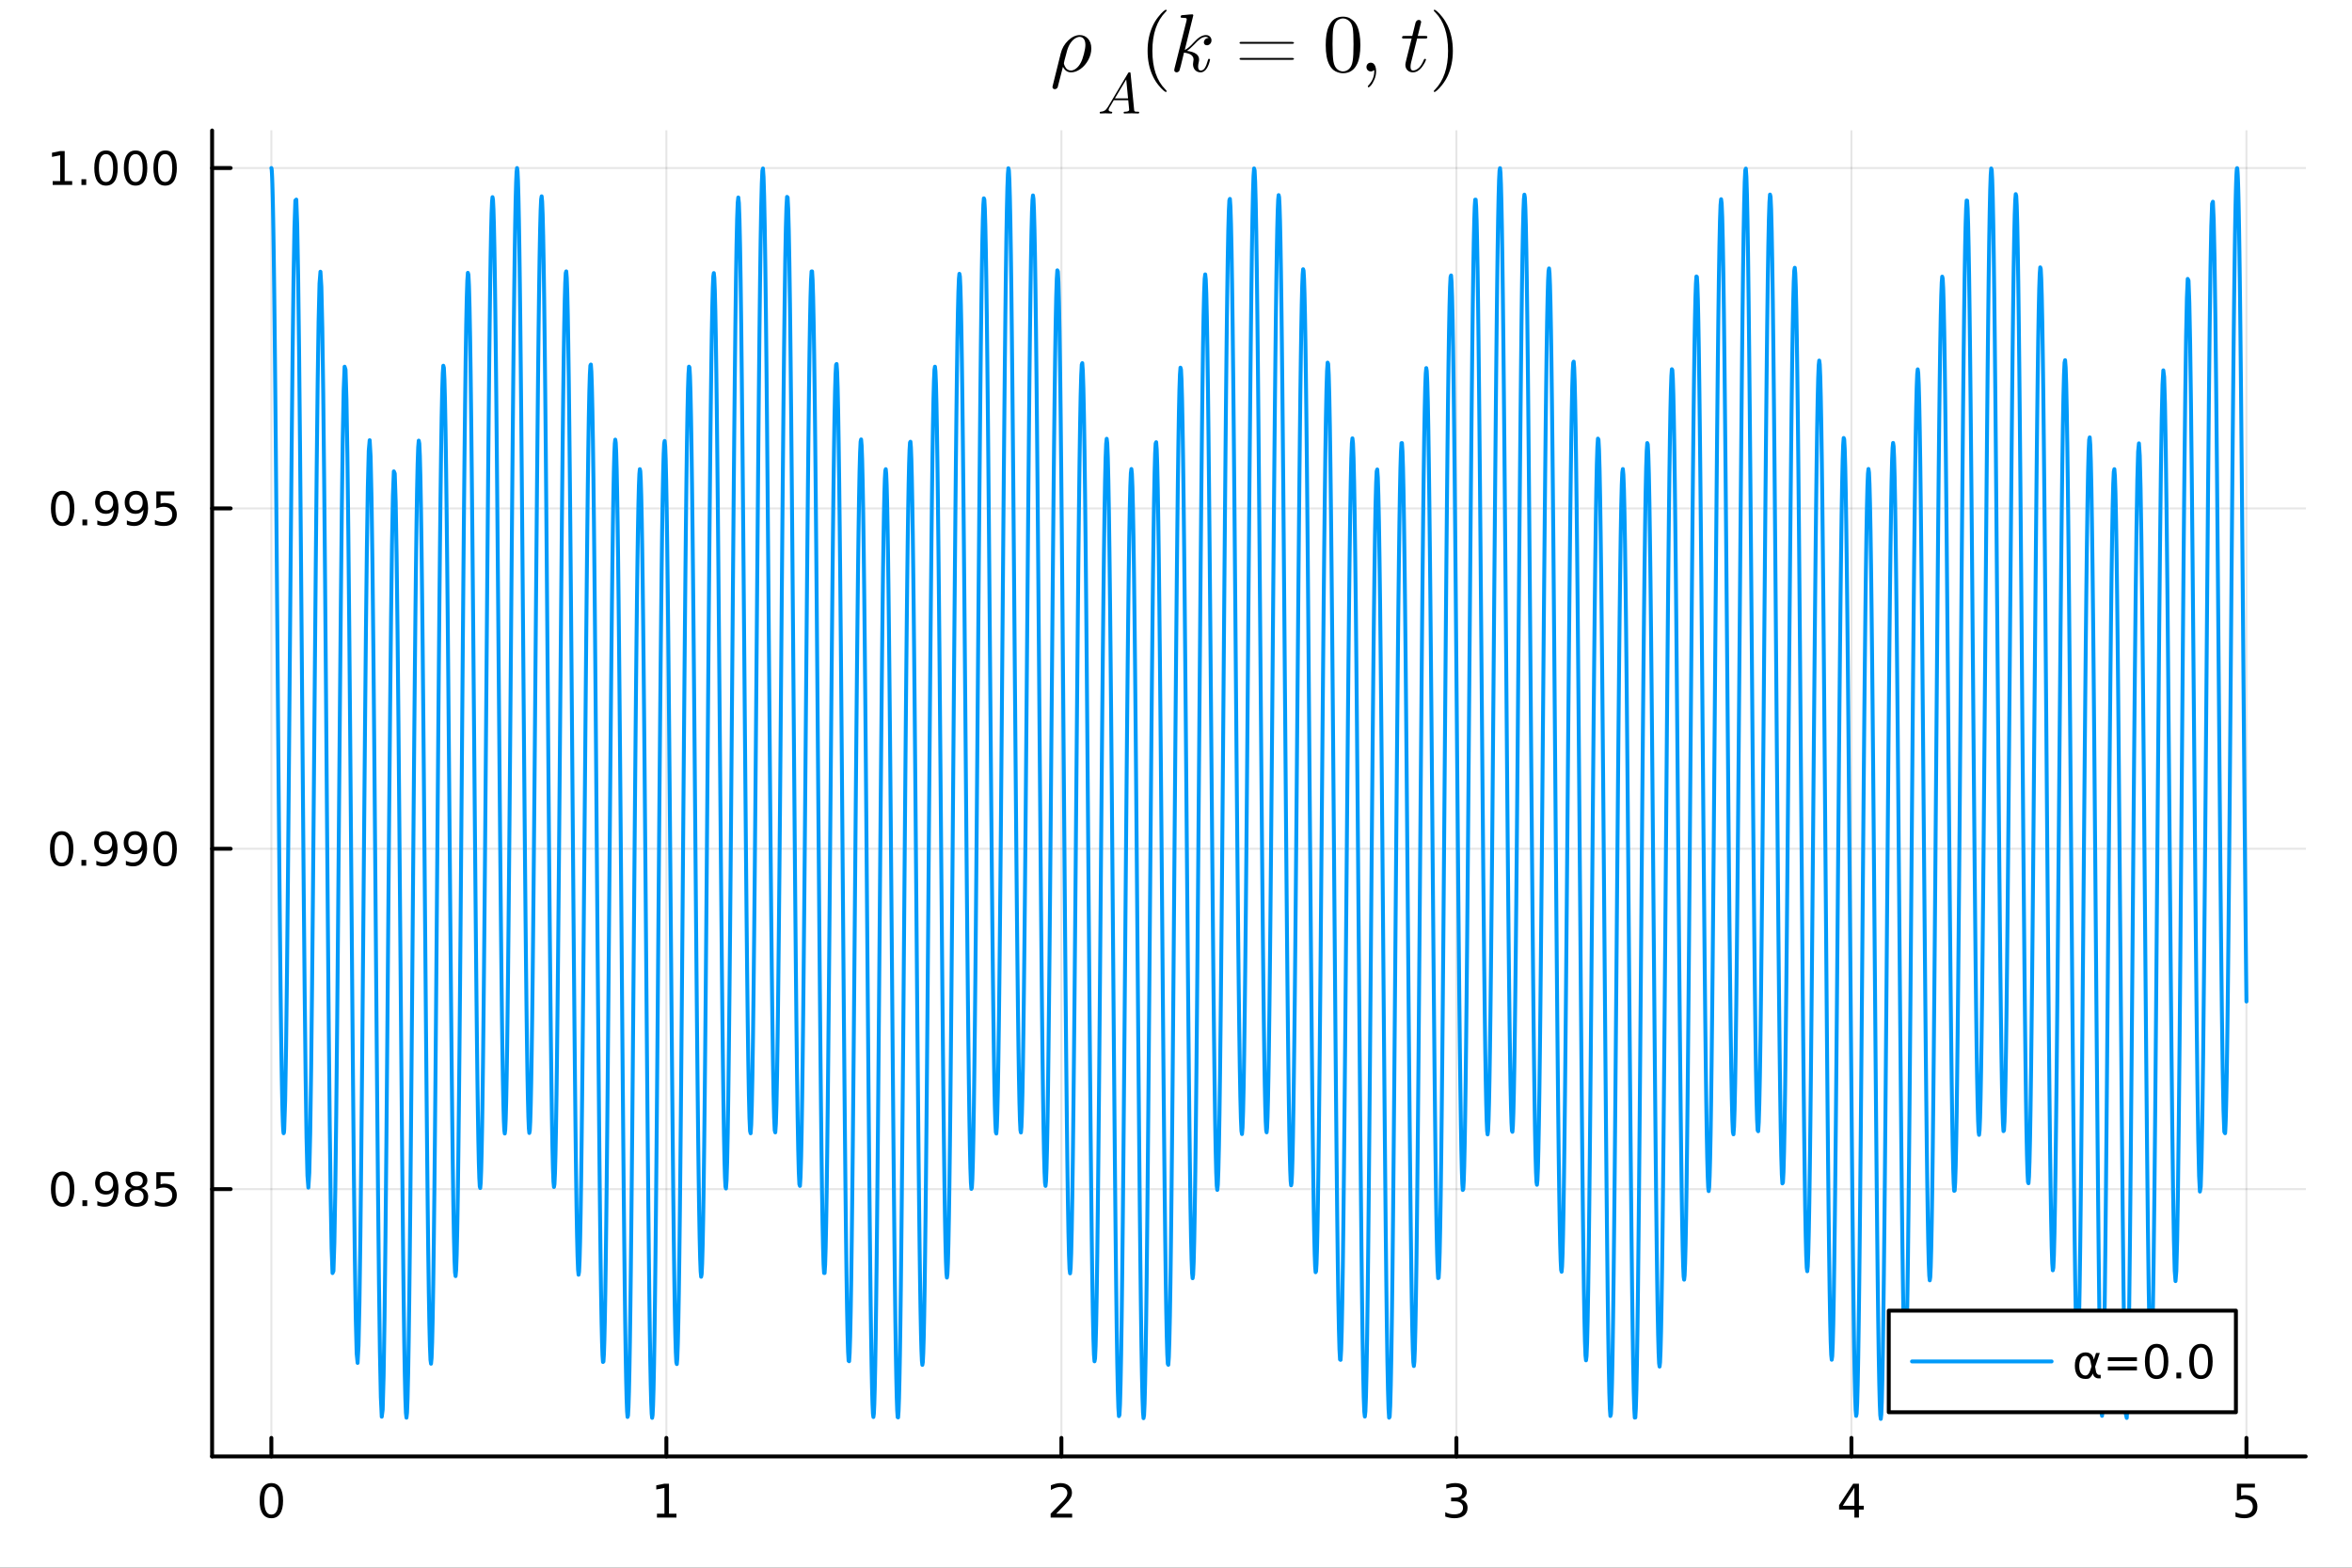 <?xml version="1.0" encoding="utf-8"?>
<svg xmlns="http://www.w3.org/2000/svg" xmlns:xlink="http://www.w3.org/1999/xlink" width="600" height="400" viewBox="0 0 2400 1600">
<rect x="0" y="0" width="2400" height="1600" fill="#333333" stroke="none"/>
<defs>
  <clipPath id="clip290">
    <rect x="0" y="0" width="2400" height="1600"/>
  </clipPath>
</defs>
<path clip-path="url(#clip290)" d="M0 1600 L2400 1600 L2400 0 L0 0  Z" fill="#ffffff" fill-rule="evenodd" fill-opacity="1"/>
<defs>
  <clipPath id="clip291">
    <rect x="480" y="0" width="1681" height="1600"/>
  </clipPath>
</defs>
<defs>
  <clipPath id="clip292">
    <rect x="216" y="133" width="2137" height="1354"/>
  </clipPath>
</defs>
<path clip-path="url(#clip290)" d="M216.436 1486.45 L2352.76 1486.45 L2352.76 133.188 L216.436 133.188  Z" fill="#ffffff" fill-rule="evenodd" fill-opacity="1"/>
<polyline clip-path="url(#clip292)" style="stroke:#000000; stroke-linecap:round; stroke-linejoin:round; stroke-width:2; stroke-opacity:0.1; fill:none" points="276.898,1486.45 276.898,133.188 "/>
<polyline clip-path="url(#clip292)" style="stroke:#000000; stroke-linecap:round; stroke-linejoin:round; stroke-width:2; stroke-opacity:0.1; fill:none" points="679.977,1486.45 679.977,133.188 "/>
<polyline clip-path="url(#clip292)" style="stroke:#000000; stroke-linecap:round; stroke-linejoin:round; stroke-width:2; stroke-opacity:0.1; fill:none" points="1083.06,1486.45 1083.06,133.188 "/>
<polyline clip-path="url(#clip292)" style="stroke:#000000; stroke-linecap:round; stroke-linejoin:round; stroke-width:2; stroke-opacity:0.1; fill:none" points="1486.14,1486.45 1486.14,133.188 "/>
<polyline clip-path="url(#clip292)" style="stroke:#000000; stroke-linecap:round; stroke-linejoin:round; stroke-width:2; stroke-opacity:0.1; fill:none" points="1889.21,1486.45 1889.21,133.188 "/>
<polyline clip-path="url(#clip292)" style="stroke:#000000; stroke-linecap:round; stroke-linejoin:round; stroke-width:2; stroke-opacity:0.1; fill:none" points="2292.29,1486.45 2292.29,133.188 "/>
<polyline clip-path="url(#clip290)" style="stroke:#000000; stroke-linecap:round; stroke-linejoin:round; stroke-width:4; stroke-opacity:1; fill:none" points="216.436,1486.45 2352.76,1486.45 "/>
<polyline clip-path="url(#clip290)" style="stroke:#000000; stroke-linecap:round; stroke-linejoin:round; stroke-width:4; stroke-opacity:1; fill:none" points="276.898,1486.45 276.898,1467.55 "/>
<polyline clip-path="url(#clip290)" style="stroke:#000000; stroke-linecap:round; stroke-linejoin:round; stroke-width:4; stroke-opacity:1; fill:none" points="679.977,1486.45 679.977,1467.55 "/>
<polyline clip-path="url(#clip290)" style="stroke:#000000; stroke-linecap:round; stroke-linejoin:round; stroke-width:4; stroke-opacity:1; fill:none" points="1083.06,1486.45 1083.06,1467.55 "/>
<polyline clip-path="url(#clip290)" style="stroke:#000000; stroke-linecap:round; stroke-linejoin:round; stroke-width:4; stroke-opacity:1; fill:none" points="1486.14,1486.45 1486.14,1467.55 "/>
<polyline clip-path="url(#clip290)" style="stroke:#000000; stroke-linecap:round; stroke-linejoin:round; stroke-width:4; stroke-opacity:1; fill:none" points="1889.21,1486.45 1889.21,1467.55 "/>
<polyline clip-path="url(#clip290)" style="stroke:#000000; stroke-linecap:round; stroke-linejoin:round; stroke-width:4; stroke-opacity:1; fill:none" points="2292.29,1486.45 2292.29,1467.55 "/>
<path clip-path="url(#clip290)" d="M276.898 1517.37 Q273.287 1517.37 271.458 1520.93 Q269.652 1524.47 269.652 1531.6 Q269.652 1538.71 271.458 1542.27 Q273.287 1545.82 276.898 1545.82 Q280.532 1545.82 282.338 1542.27 Q284.166 1538.71 284.166 1531.6 Q284.166 1524.47 282.338 1520.93 Q280.532 1517.37 276.898 1517.37 M276.898 1513.66 Q282.708 1513.66 285.763 1518.27 Q288.842 1522.85 288.842 1531.6 Q288.842 1540.33 285.763 1544.94 Q282.708 1549.52 276.898 1549.52 Q271.088 1549.52 268.009 1544.94 Q264.953 1540.33 264.953 1531.6 Q264.953 1522.85 268.009 1518.27 Q271.088 1513.66 276.898 1513.66 Z" fill="#000000" fill-rule="evenodd" fill-opacity="1" /><path clip-path="url(#clip290)" d="M670.359 1544.91 L677.998 1544.91 L677.998 1518.55 L669.688 1520.21 L669.688 1515.95 L677.952 1514.29 L682.627 1514.29 L682.627 1544.91 L690.266 1544.91 L690.266 1548.85 L670.359 1548.85 L670.359 1544.91 Z" fill="#000000" fill-rule="evenodd" fill-opacity="1" /><path clip-path="url(#clip290)" d="M1077.71 1544.91 L1094.03 1544.91 L1094.03 1548.85 L1072.08 1548.85 L1072.08 1544.91 Q1074.75 1542.16 1079.33 1537.53 Q1083.94 1532.88 1085.12 1531.53 Q1087.36 1529.01 1088.24 1527.27 Q1089.14 1525.51 1089.14 1523.82 Q1089.14 1521.07 1087.2 1519.33 Q1085.28 1517.6 1082.18 1517.6 Q1079.98 1517.6 1077.52 1518.36 Q1075.09 1519.13 1072.32 1520.68 L1072.32 1515.95 Q1075.14 1514.82 1077.59 1514.24 Q1080.05 1513.66 1082.08 1513.66 Q1087.45 1513.66 1090.65 1516.35 Q1093.84 1519.03 1093.84 1523.52 Q1093.84 1525.65 1093.03 1527.57 Q1092.25 1529.47 1090.14 1532.07 Q1089.56 1532.74 1086.46 1535.95 Q1083.36 1539.15 1077.71 1544.91 Z" fill="#000000" fill-rule="evenodd" fill-opacity="1" /><path clip-path="url(#clip290)" d="M1490.38 1530.21 Q1493.74 1530.93 1495.61 1533.2 Q1497.51 1535.47 1497.51 1538.8 Q1497.51 1543.92 1493.99 1546.72 Q1490.48 1549.52 1483.99 1549.52 Q1481.82 1549.52 1479.5 1549.08 Q1477.21 1548.66 1474.76 1547.81 L1474.76 1543.29 Q1476.7 1544.43 1479.02 1545.01 Q1481.33 1545.58 1483.86 1545.58 Q1488.25 1545.58 1490.55 1543.85 Q1492.86 1542.11 1492.86 1538.8 Q1492.86 1535.75 1490.71 1534.03 Q1488.58 1532.3 1484.76 1532.3 L1480.73 1532.3 L1480.73 1528.45 L1484.94 1528.45 Q1488.39 1528.45 1490.22 1527.09 Q1492.05 1525.7 1492.05 1523.11 Q1492.05 1520.45 1490.15 1519.03 Q1488.28 1517.6 1484.76 1517.6 Q1482.84 1517.6 1480.64 1518.01 Q1478.44 1518.43 1475.8 1519.31 L1475.8 1515.14 Q1478.46 1514.4 1480.78 1514.03 Q1483.11 1513.66 1485.17 1513.66 Q1490.5 1513.66 1493.6 1516.09 Q1496.7 1518.5 1496.7 1522.62 Q1496.7 1525.49 1495.06 1527.48 Q1493.42 1529.45 1490.38 1530.21 Z" fill="#000000" fill-rule="evenodd" fill-opacity="1" /><path clip-path="url(#clip290)" d="M1892.22 1518.36 L1880.42 1536.81 L1892.22 1536.81 L1892.22 1518.36 M1891 1514.29 L1896.88 1514.29 L1896.88 1536.81 L1901.81 1536.81 L1901.81 1540.7 L1896.88 1540.7 L1896.88 1548.85 L1892.22 1548.85 L1892.22 1540.7 L1876.62 1540.7 L1876.62 1536.19 L1891 1514.29 Z" fill="#000000" fill-rule="evenodd" fill-opacity="1" /><path clip-path="url(#clip290)" d="M2282.57 1514.29 L2300.93 1514.29 L2300.93 1518.22 L2286.85 1518.22 L2286.85 1526.7 Q2287.87 1526.35 2288.89 1526.19 Q2289.91 1526 2290.93 1526 Q2296.72 1526 2300.09 1529.17 Q2303.47 1532.34 2303.47 1537.76 Q2303.47 1543.34 2300 1546.44 Q2296.53 1549.52 2290.21 1549.52 Q2288.03 1549.52 2285.77 1549.15 Q2283.52 1548.78 2281.11 1548.04 L2281.11 1543.34 Q2283.2 1544.47 2285.42 1545.03 Q2287.64 1545.58 2290.12 1545.58 Q2294.12 1545.58 2296.46 1543.48 Q2298.8 1541.37 2298.8 1537.76 Q2298.8 1534.15 2296.46 1532.04 Q2294.12 1529.94 2290.12 1529.94 Q2288.24 1529.94 2286.37 1530.35 Q2284.52 1530.77 2282.57 1531.65 L2282.57 1514.29 Z" fill="#000000" fill-rule="evenodd" fill-opacity="1" /><polyline clip-path="url(#clip292)" style="stroke:#000000; stroke-linecap:round; stroke-linejoin:round; stroke-width:2; stroke-opacity:0.1; fill:none" points="216.436,1213.63 2352.76,1213.63 "/>
<polyline clip-path="url(#clip292)" style="stroke:#000000; stroke-linecap:round; stroke-linejoin:round; stroke-width:2; stroke-opacity:0.1; fill:none" points="216.436,866.246 2352.76,866.246 "/>
<polyline clip-path="url(#clip292)" style="stroke:#000000; stroke-linecap:round; stroke-linejoin:round; stroke-width:2; stroke-opacity:0.1; fill:none" points="216.436,518.867 2352.76,518.867 "/>
<polyline clip-path="url(#clip292)" style="stroke:#000000; stroke-linecap:round; stroke-linejoin:round; stroke-width:2; stroke-opacity:0.1; fill:none" points="216.436,171.488 2352.76,171.488 "/>
<polyline clip-path="url(#clip290)" style="stroke:#000000; stroke-linecap:round; stroke-linejoin:round; stroke-width:4; stroke-opacity:1; fill:none" points="216.436,1486.45 216.436,133.188 "/>
<polyline clip-path="url(#clip290)" style="stroke:#000000; stroke-linecap:round; stroke-linejoin:round; stroke-width:4; stroke-opacity:1; fill:none" points="216.436,1213.63 235.334,1213.63 "/>
<polyline clip-path="url(#clip290)" style="stroke:#000000; stroke-linecap:round; stroke-linejoin:round; stroke-width:4; stroke-opacity:1; fill:none" points="216.436,866.246 235.334,866.246 "/>
<polyline clip-path="url(#clip290)" style="stroke:#000000; stroke-linecap:round; stroke-linejoin:round; stroke-width:4; stroke-opacity:1; fill:none" points="216.436,518.867 235.334,518.867 "/>
<polyline clip-path="url(#clip290)" style="stroke:#000000; stroke-linecap:round; stroke-linejoin:round; stroke-width:4; stroke-opacity:1; fill:none" points="216.436,171.488 235.334,171.488 "/>
<path clip-path="url(#clip290)" d="M63.932 1199.42 Q60.321 1199.42 58.492 1202.99 Q56.687 1206.53 56.687 1213.66 Q56.687 1220.77 58.492 1224.33 Q60.321 1227.87 63.932 1227.87 Q67.566 1227.87 69.372 1224.33 Q71.2 1220.77 71.2 1213.66 Q71.2 1206.53 69.372 1202.99 Q67.566 1199.42 63.932 1199.42 M63.932 1195.72 Q69.742 1195.72 72.798 1200.33 Q75.876 1204.91 75.876 1213.66 Q75.876 1222.39 72.798 1226.99 Q69.742 1231.58 63.932 1231.58 Q58.122 1231.58 55.043 1226.99 Q51.987 1222.39 51.987 1213.66 Q51.987 1204.91 55.043 1200.33 Q58.122 1195.72 63.932 1195.72 Z" fill="#000000" fill-rule="evenodd" fill-opacity="1" /><path clip-path="url(#clip290)" d="M84.094 1225.03 L88.978 1225.03 L88.978 1230.91 L84.094 1230.91 L84.094 1225.03 Z" fill="#000000" fill-rule="evenodd" fill-opacity="1" /><path clip-path="url(#clip290)" d="M99.302 1230.19 L99.302 1225.93 Q101.061 1226.76 102.867 1227.2 Q104.672 1227.64 106.408 1227.64 Q111.038 1227.64 113.469 1224.54 Q115.922 1221.41 116.27 1215.07 Q114.927 1217.06 112.867 1218.13 Q110.807 1219.19 108.307 1219.19 Q103.121 1219.19 100.089 1216.07 Q97.08 1212.92 97.08 1207.48 Q97.08 1202.16 100.228 1198.94 Q103.376 1195.72 108.608 1195.72 Q114.603 1195.72 117.751 1200.33 Q120.922 1204.91 120.922 1213.66 Q120.922 1221.83 117.033 1226.72 Q113.168 1231.58 106.617 1231.58 Q104.858 1231.58 103.052 1231.23 Q101.246 1230.88 99.302 1230.19 M108.608 1215.53 Q111.756 1215.53 113.584 1213.38 Q115.436 1211.23 115.436 1207.48 Q115.436 1203.75 113.584 1201.6 Q111.756 1199.42 108.608 1199.42 Q105.459 1199.42 103.608 1201.6 Q101.779 1203.75 101.779 1207.48 Q101.779 1211.23 103.608 1213.38 Q105.459 1215.53 108.608 1215.53 Z" fill="#000000" fill-rule="evenodd" fill-opacity="1" /><path clip-path="url(#clip290)" d="M139.325 1214.49 Q135.992 1214.49 134.07 1216.28 Q132.172 1218.06 132.172 1221.18 Q132.172 1224.31 134.07 1226.09 Q135.992 1227.87 139.325 1227.87 Q142.658 1227.87 144.58 1226.09 Q146.501 1224.28 146.501 1221.18 Q146.501 1218.06 144.58 1216.28 Q142.681 1214.49 139.325 1214.49 M134.649 1212.5 Q131.64 1211.76 129.95 1209.7 Q128.283 1207.64 128.283 1204.68 Q128.283 1200.53 131.223 1198.13 Q134.186 1195.72 139.325 1195.72 Q144.487 1195.72 147.427 1198.13 Q150.367 1200.53 150.367 1204.68 Q150.367 1207.64 148.677 1209.7 Q147.01 1211.76 144.024 1212.5 Q147.404 1213.29 149.279 1215.58 Q151.177 1217.87 151.177 1221.18 Q151.177 1226.21 148.098 1228.89 Q145.043 1231.58 139.325 1231.58 Q133.607 1231.58 130.529 1228.89 Q127.473 1226.21 127.473 1221.18 Q127.473 1217.87 129.371 1215.58 Q131.269 1213.29 134.649 1212.5 M132.936 1205.12 Q132.936 1207.8 134.603 1209.31 Q136.293 1210.81 139.325 1210.81 Q142.334 1210.81 144.024 1209.31 Q145.737 1207.8 145.737 1205.12 Q145.737 1202.43 144.024 1200.93 Q142.334 1199.42 139.325 1199.42 Q136.293 1199.42 134.603 1200.93 Q132.936 1202.43 132.936 1205.12 Z" fill="#000000" fill-rule="evenodd" fill-opacity="1" /><path clip-path="url(#clip290)" d="M159.533 1196.35 L177.89 1196.35 L177.89 1200.28 L163.816 1200.28 L163.816 1208.75 Q164.834 1208.41 165.853 1208.24 Q166.871 1208.06 167.89 1208.06 Q173.677 1208.06 177.056 1211.23 Q180.436 1214.4 180.436 1219.82 Q180.436 1225.4 176.964 1228.5 Q173.491 1231.58 167.172 1231.58 Q164.996 1231.58 162.728 1231.21 Q160.482 1230.84 158.075 1230.09 L158.075 1225.4 Q160.158 1226.53 162.38 1227.09 Q164.603 1227.64 167.079 1227.64 Q171.084 1227.64 173.422 1225.53 Q175.76 1223.43 175.76 1219.82 Q175.76 1216.21 173.422 1214.1 Q171.084 1211.99 167.079 1211.99 Q165.204 1211.99 163.329 1212.41 Q161.478 1212.83 159.533 1213.71 L159.533 1196.35 Z" fill="#000000" fill-rule="evenodd" fill-opacity="1" /><path clip-path="url(#clip290)" d="M62.937 852.045 Q59.325 852.045 57.497 855.609 Q55.691 859.151 55.691 866.281 Q55.691 873.387 57.497 876.952 Q59.325 880.494 62.937 880.494 Q66.571 880.494 68.376 876.952 Q70.205 873.387 70.205 866.281 Q70.205 859.151 68.376 855.609 Q66.571 852.045 62.937 852.045 M62.937 848.341 Q68.747 848.341 71.802 852.947 Q74.881 857.531 74.881 866.281 Q74.881 875.007 71.802 879.614 Q68.747 884.197 62.937 884.197 Q57.126 884.197 54.048 879.614 Q50.992 875.007 50.992 866.281 Q50.992 857.531 54.048 852.947 Q57.126 848.341 62.937 848.341 Z" fill="#000000" fill-rule="evenodd" fill-opacity="1" /><path clip-path="url(#clip290)" d="M83.098 877.646 L87.983 877.646 L87.983 883.526 L83.098 883.526 L83.098 877.646 Z" fill="#000000" fill-rule="evenodd" fill-opacity="1" /><path clip-path="url(#clip290)" d="M98.307 882.808 L98.307 878.549 Q100.066 879.382 101.871 879.822 Q103.677 880.262 105.413 880.262 Q110.043 880.262 112.473 877.16 Q114.927 874.035 115.274 867.693 Q113.932 869.683 111.871 870.748 Q109.811 871.813 107.311 871.813 Q102.126 871.813 99.094 868.688 Q96.085 865.54 96.085 860.1 Q96.085 854.776 99.233 851.558 Q102.381 848.341 107.612 848.341 Q113.608 848.341 116.756 852.947 Q119.927 857.531 119.927 866.281 Q119.927 874.452 116.038 879.336 Q112.172 884.197 105.621 884.197 Q103.862 884.197 102.057 883.85 Q100.251 883.503 98.307 882.808 M107.612 868.156 Q110.76 868.156 112.589 866.003 Q114.441 863.85 114.441 860.1 Q114.441 856.373 112.589 854.221 Q110.76 852.045 107.612 852.045 Q104.464 852.045 102.612 854.221 Q100.784 856.373 100.784 860.1 Q100.784 863.85 102.612 866.003 Q104.464 868.156 107.612 868.156 Z" fill="#000000" fill-rule="evenodd" fill-opacity="1" /><path clip-path="url(#clip290)" d="M128.469 882.808 L128.469 878.549 Q130.228 879.382 132.033 879.822 Q133.839 880.262 135.575 880.262 Q140.205 880.262 142.635 877.16 Q145.089 874.035 145.436 867.693 Q144.093 869.683 142.033 870.748 Q139.973 871.813 137.473 871.813 Q132.288 871.813 129.256 868.688 Q126.246 865.54 126.246 860.1 Q126.246 854.776 129.394 851.558 Q132.543 848.341 137.774 848.341 Q143.769 848.341 146.918 852.947 Q150.089 857.531 150.089 866.281 Q150.089 874.452 146.2 879.336 Q142.334 884.197 135.783 884.197 Q134.024 884.197 132.219 883.85 Q130.413 883.503 128.469 882.808 M137.774 868.156 Q140.922 868.156 142.751 866.003 Q144.603 863.85 144.603 860.1 Q144.603 856.373 142.751 854.221 Q140.922 852.045 137.774 852.045 Q134.626 852.045 132.774 854.221 Q130.945 856.373 130.945 860.1 Q130.945 863.85 132.774 866.003 Q134.626 868.156 137.774 868.156 Z" fill="#000000" fill-rule="evenodd" fill-opacity="1" /><path clip-path="url(#clip290)" d="M168.491 852.045 Q164.88 852.045 163.052 855.609 Q161.246 859.151 161.246 866.281 Q161.246 873.387 163.052 876.952 Q164.88 880.494 168.491 880.494 Q172.126 880.494 173.931 876.952 Q175.76 873.387 175.76 866.281 Q175.76 859.151 173.931 855.609 Q172.126 852.045 168.491 852.045 M168.491 848.341 Q174.302 848.341 177.357 852.947 Q180.436 857.531 180.436 866.281 Q180.436 875.007 177.357 879.614 Q174.302 884.197 168.491 884.197 Q162.681 884.197 159.603 879.614 Q156.547 875.007 156.547 866.281 Q156.547 857.531 159.603 852.947 Q162.681 848.341 168.491 848.341 Z" fill="#000000" fill-rule="evenodd" fill-opacity="1" /><path clip-path="url(#clip290)" d="M63.932 504.665 Q60.321 504.665 58.492 508.23 Q56.687 511.772 56.687 518.901 Q56.687 526.008 58.492 529.573 Q60.321 533.114 63.932 533.114 Q67.566 533.114 69.372 529.573 Q71.2 526.008 71.2 518.901 Q71.2 511.772 69.372 508.23 Q67.566 504.665 63.932 504.665 M63.932 500.962 Q69.742 500.962 72.798 505.568 Q75.876 510.152 75.876 518.901 Q75.876 527.628 72.798 532.235 Q69.742 536.818 63.932 536.818 Q58.122 536.818 55.043 532.235 Q51.987 527.628 51.987 518.901 Q51.987 510.152 55.043 505.568 Q58.122 500.962 63.932 500.962 Z" fill="#000000" fill-rule="evenodd" fill-opacity="1" /><path clip-path="url(#clip290)" d="M84.094 530.267 L88.978 530.267 L88.978 536.147 L84.094 536.147 L84.094 530.267 Z" fill="#000000" fill-rule="evenodd" fill-opacity="1" /><path clip-path="url(#clip290)" d="M99.302 535.429 L99.302 531.17 Q101.061 532.003 102.867 532.443 Q104.672 532.883 106.408 532.883 Q111.038 532.883 113.469 529.781 Q115.922 526.656 116.27 520.313 Q114.927 522.304 112.867 523.369 Q110.807 524.434 108.307 524.434 Q103.121 524.434 100.089 521.309 Q97.08 518.161 97.08 512.721 Q97.08 507.397 100.228 504.179 Q103.376 500.962 108.608 500.962 Q114.603 500.962 117.751 505.568 Q120.922 510.152 120.922 518.901 Q120.922 527.073 117.033 531.957 Q113.168 536.818 106.617 536.818 Q104.858 536.818 103.052 536.471 Q101.246 536.124 99.302 535.429 M108.608 520.776 Q111.756 520.776 113.584 518.624 Q115.436 516.471 115.436 512.721 Q115.436 508.994 113.584 506.841 Q111.756 504.665 108.608 504.665 Q105.459 504.665 103.608 506.841 Q101.779 508.994 101.779 512.721 Q101.779 516.471 103.608 518.624 Q105.459 520.776 108.608 520.776 Z" fill="#000000" fill-rule="evenodd" fill-opacity="1" /><path clip-path="url(#clip290)" d="M129.464 535.429 L129.464 531.17 Q131.223 532.003 133.029 532.443 Q134.834 532.883 136.57 532.883 Q141.2 532.883 143.631 529.781 Q146.084 526.656 146.431 520.313 Q145.089 522.304 143.029 523.369 Q140.968 524.434 138.469 524.434 Q133.283 524.434 130.251 521.309 Q127.242 518.161 127.242 512.721 Q127.242 507.397 130.39 504.179 Q133.538 500.962 138.769 500.962 Q144.765 500.962 147.913 505.568 Q151.084 510.152 151.084 518.901 Q151.084 527.073 147.195 531.957 Q143.33 536.818 136.779 536.818 Q135.019 536.818 133.214 536.471 Q131.408 536.124 129.464 535.429 M138.769 520.776 Q141.918 520.776 143.746 518.624 Q145.598 516.471 145.598 512.721 Q145.598 508.994 143.746 506.841 Q141.918 504.665 138.769 504.665 Q135.621 504.665 133.769 506.841 Q131.941 508.994 131.941 512.721 Q131.941 516.471 133.769 518.624 Q135.621 520.776 138.769 520.776 Z" fill="#000000" fill-rule="evenodd" fill-opacity="1" /><path clip-path="url(#clip290)" d="M159.533 501.587 L177.89 501.587 L177.89 505.522 L163.816 505.522 L163.816 513.994 Q164.834 513.647 165.853 513.485 Q166.871 513.3 167.89 513.3 Q173.677 513.3 177.056 516.471 Q180.436 519.642 180.436 525.059 Q180.436 530.638 176.964 533.739 Q173.491 536.818 167.172 536.818 Q164.996 536.818 162.728 536.448 Q160.482 536.077 158.075 535.337 L158.075 530.638 Q160.158 531.772 162.38 532.327 Q164.603 532.883 167.079 532.883 Q171.084 532.883 173.422 530.776 Q175.76 528.67 175.76 525.059 Q175.76 521.448 173.422 519.341 Q171.084 517.235 167.079 517.235 Q165.204 517.235 163.329 517.651 Q161.478 518.068 159.533 518.948 L159.533 501.587 Z" fill="#000000" fill-rule="evenodd" fill-opacity="1" /><path clip-path="url(#clip290)" d="M53.747 184.832 L61.386 184.832 L61.386 158.467 L53.075 160.133 L53.075 155.874 L61.339 154.208 L66.015 154.208 L66.015 184.832 L73.654 184.832 L73.654 188.768 L53.747 188.768 L53.747 184.832 Z" fill="#000000" fill-rule="evenodd" fill-opacity="1" /><path clip-path="url(#clip290)" d="M83.098 182.888 L87.983 182.888 L87.983 188.768 L83.098 188.768 L83.098 182.888 Z" fill="#000000" fill-rule="evenodd" fill-opacity="1" /><path clip-path="url(#clip290)" d="M108.168 157.286 Q104.557 157.286 102.728 160.851 Q100.922 164.393 100.922 171.522 Q100.922 178.629 102.728 182.194 Q104.557 185.735 108.168 185.735 Q111.802 185.735 113.608 182.194 Q115.436 178.629 115.436 171.522 Q115.436 164.393 113.608 160.851 Q111.802 157.286 108.168 157.286 M108.168 153.583 Q113.978 153.583 117.033 158.189 Q120.112 162.772 120.112 171.522 Q120.112 180.249 117.033 184.856 Q113.978 189.439 108.168 189.439 Q102.358 189.439 99.279 184.856 Q96.223 180.249 96.223 171.522 Q96.223 162.772 99.279 158.189 Q102.358 153.583 108.168 153.583 Z" fill="#000000" fill-rule="evenodd" fill-opacity="1" /><path clip-path="url(#clip290)" d="M138.33 157.286 Q134.719 157.286 132.89 160.851 Q131.084 164.393 131.084 171.522 Q131.084 178.629 132.89 182.194 Q134.719 185.735 138.33 185.735 Q141.964 185.735 143.769 182.194 Q145.598 178.629 145.598 171.522 Q145.598 164.393 143.769 160.851 Q141.964 157.286 138.33 157.286 M138.33 153.583 Q144.14 153.583 147.195 158.189 Q150.274 162.772 150.274 171.522 Q150.274 180.249 147.195 184.856 Q144.14 189.439 138.33 189.439 Q132.519 189.439 129.441 184.856 Q126.385 180.249 126.385 171.522 Q126.385 162.772 129.441 158.189 Q132.519 153.583 138.33 153.583 Z" fill="#000000" fill-rule="evenodd" fill-opacity="1" /><path clip-path="url(#clip290)" d="M168.491 157.286 Q164.88 157.286 163.052 160.851 Q161.246 164.393 161.246 171.522 Q161.246 178.629 163.052 182.194 Q164.88 185.735 168.491 185.735 Q172.126 185.735 173.931 182.194 Q175.76 178.629 175.76 171.522 Q175.76 164.393 173.931 160.851 Q172.126 157.286 168.491 157.286 M168.491 153.583 Q174.302 153.583 177.357 158.189 Q180.436 162.772 180.436 171.522 Q180.436 180.249 177.357 184.856 Q174.302 189.439 168.491 189.439 Q162.681 189.439 159.603 184.856 Q156.547 180.249 156.547 171.522 Q156.547 162.772 159.603 158.189 Q162.681 153.583 168.491 153.583 Z" fill="#000000" fill-rule="evenodd" fill-opacity="1" /><path clip-path="url(#clip290)" d="M1113.57 49.484 Q1113.57 55.55 1110.45 61.248 Q1107.38 66.945 1102.54 70.388 Q1097.74 73.832 1092.91 73.832 Q1087.46 73.832 1084.63 68.175 Q1079.5 88.711 1079.22 89.243 Q1078.03 91.006 1076.31 91.006 Q1075.24 91.006 1074.58 90.35 Q1073.93 89.735 1073.93 88.752 Q1073.97 88.424 1074.22 87.399 L1082.41 54.403 Q1084.3 46.738 1090 41.286 Q1095.74 35.793 1101.88 35.793 Q1106.76 35.793 1110.16 39.441 Q1113.57 43.09 1113.57 49.484 M1107.54 45.877 Q1107.54 41.778 1105.9 39.728 Q1104.26 37.638 1101.72 37.638 Q1099.38 37.638 1096.55 39.523 Q1093.77 41.409 1091.31 45.59 Q1090 48.008 1089.05 51 Q1088.11 53.993 1086.27 61.371 Q1085.61 64.322 1085.61 64.486 Q1085.61 64.814 1085.77 65.552 Q1085.98 66.289 1086.47 67.437 Q1087 68.544 1087.74 69.528 Q1088.48 70.511 1089.83 71.249 Q1091.19 71.946 1092.82 71.946 Q1095.37 71.946 1098.07 69.897 Q1100.82 67.806 1102.83 63.994 Q1104.51 60.92 1106.02 55.14 Q1107.54 49.32 1107.54 45.877 Z" fill="#000000" fill-rule="evenodd" fill-opacity="1" /><path clip-path="url(#clip290)" d="M1162.45 114.646 Q1162.45 115.192 1162.22 115.478 Q1162.02 115.737 1161.82 115.794 Q1161.65 115.823 1161.39 115.823 Q1160.64 115.823 1158.06 115.737 Q1155.48 115.651 1154.73 115.651 Q1153.53 115.651 1151.06 115.737 Q1148.59 115.823 1147.39 115.823 Q1146.58 115.823 1146.58 115.163 Q1146.58 114.732 1146.67 114.503 Q1146.76 114.245 1146.99 114.159 Q1147.24 114.044 1147.39 114.044 Q1147.56 114.015 1147.99 114.015 Q1148.56 114.015 1149.17 113.958 Q1149.77 113.872 1150.52 113.7 Q1151.26 113.527 1151.72 113.097 Q1152.21 112.667 1152.21 112.064 Q1152.21 111.806 1152.01 109.683 Q1151.81 107.559 1151.55 105.092 Q1151.29 102.596 1151.26 102.251 L1136.51 102.251 Q1135.17 104.575 1134.22 106.182 Q1133.27 107.789 1132.93 108.334 Q1132.58 108.879 1132.38 109.224 Q1132.18 109.568 1132.07 109.769 Q1131.23 111.289 1131.23 111.949 Q1131.23 113.786 1133.99 114.015 Q1134.94 114.015 1134.94 114.704 Q1134.94 115.22 1134.71 115.507 Q1134.48 115.765 1134.28 115.794 Q1134.1 115.823 1133.82 115.823 Q1132.87 115.823 1130.89 115.737 Q1128.91 115.651 1127.93 115.651 Q1127.1 115.651 1125.38 115.737 Q1123.66 115.823 1122.88 115.823 Q1122.54 115.823 1122.34 115.622 Q1122.14 115.421 1122.14 115.163 Q1122.14 114.761 1122.2 114.532 Q1122.28 114.302 1122.51 114.187 Q1122.74 114.073 1122.86 114.073 Q1122.97 114.044 1123.37 114.015 Q1125.55 113.872 1127.25 112.839 Q1128.97 111.777 1130.6 109.051 L1151.03 74.735 Q1151.23 74.391 1151.38 74.219 Q1151.52 74.046 1151.81 73.903 Q1152.12 73.76 1152.58 73.76 Q1153.3 73.76 1153.44 73.989 Q1153.59 74.19 1153.67 75.165 L1157.26 111.892 Q1157.34 112.667 1157.4 112.982 Q1157.49 113.269 1157.86 113.585 Q1158.26 113.872 1158.98 113.958 Q1159.73 114.015 1161.1 114.015 Q1161.62 114.015 1161.82 114.044 Q1162.02 114.044 1162.22 114.187 Q1162.45 114.331 1162.45 114.646 M1151.09 100.415 L1149.22 81.047 L1137.63 100.415 L1151.09 100.415 Z" fill="#000000" fill-rule="evenodd" fill-opacity="1" /><path clip-path="url(#clip290)" d="M1171.02 51.902 Q1171.02 37.72 1176.31 26.284 Q1178.56 21.488 1181.72 17.471 Q1184.88 13.454 1186.97 11.692 Q1189.06 9.929 1189.63 9.929 Q1190.45 9.929 1190.49 10.749 Q1190.49 11.159 1189.38 12.184 Q1175.86 25.956 1175.9 51.902 Q1175.9 77.93 1189.06 91.17 Q1190.49 92.605 1190.49 93.055 Q1190.49 93.875 1189.63 93.875 Q1189.06 93.875 1187.05 92.195 Q1185.04 90.514 1181.92 86.661 Q1178.81 82.808 1176.55 78.094 Q1171.02 66.658 1171.02 51.902 Z" fill="#000000" fill-rule="evenodd" fill-opacity="1" /><path clip-path="url(#clip290)" d="M1236.21 41.081 Q1236.21 43.417 1234.78 44.811 Q1233.38 46.205 1231.62 46.205 Q1230.06 46.205 1229.24 45.303 Q1228.42 44.401 1228.42 43.254 Q1228.42 42.762 1228.63 42.147 Q1228.83 41.491 1229.28 40.712 Q1229.78 39.933 1230.8 39.359 Q1231.83 38.786 1233.22 38.704 Q1232.93 38.417 1232.85 38.376 Q1232.23 37.884 1231.09 37.72 Q1230.92 37.638 1230.35 37.638 Q1227.52 37.638 1224.65 39.728 Q1221.82 41.778 1218.34 45.672 Q1213.95 50.222 1211.13 51.902 Q1223.55 53.542 1223.55 60.715 Q1223.55 61.904 1223.22 63.338 Q1222.56 66.043 1222.56 68.011 Q1222.56 71.946 1225.23 71.946 Q1227.81 71.946 1229.45 69.323 Q1231.13 66.699 1232.52 61.576 Q1232.73 60.633 1232.93 60.346 Q1233.14 60.059 1233.71 60.059 Q1234.74 60.059 1234.74 60.879 Q1233.79 65.675 1231.7 69.364 Q1229.04 73.832 1225.06 73.832 Q1221.74 73.832 1219.53 71.536 Q1217.36 69.2 1217.36 65.511 Q1217.36 64.609 1217.68 62.559 Q1217.93 61.74 1217.93 60.797 Q1217.93 58.87 1216.86 57.436 Q1215.8 55.96 1214.08 55.222 Q1212.36 54.484 1210.92 54.157 Q1209.53 53.788 1208.17 53.665 Q1204.08 71.003 1203.5 72.069 Q1203.13 72.807 1202.31 73.299 Q1201.49 73.832 1200.63 73.832 Q1199.81 73.832 1198.99 73.258 Q1198.21 72.725 1198.21 71.454 Q1198.21 70.798 1198.54 69.61 L1210.72 21.242 L1210.96 19.603 Q1210.96 19.111 1210.76 18.865 Q1210.59 18.578 1209.61 18.373 Q1208.67 18.168 1206.78 18.168 Q1206 18.168 1205.63 18.127 Q1205.31 18.086 1205.02 17.881 Q1204.73 17.635 1204.73 17.143 Q1204.73 16.447 1205.02 16.078 Q1205.35 15.668 1205.59 15.586 Q1205.84 15.504 1206.33 15.463 Q1207.03 15.422 1209.36 15.217 Q1211.7 14.971 1213.71 14.807 Q1215.72 14.643 1216.58 14.643 Q1217.07 14.643 1217.31 14.889 Q1217.6 15.094 1217.64 15.34 L1217.68 15.545 L1208.95 50.959 Q1212.56 49.525 1218.26 43.172 Q1224.86 35.793 1230.51 35.793 Q1233.18 35.793 1234.69 37.433 Q1236.21 39.032 1236.21 41.081 Z" fill="#000000" fill-rule="evenodd" fill-opacity="1" /><path clip-path="url(#clip290)" d="M1264.82 60.141 Q1264.9 59.116 1266.5 59.116 L1317.94 59.116 Q1320.36 59.116 1320.4 60.059 Q1320.4 61.084 1318.11 61.043 L1267.07 61.043 Q1264.82 61.084 1264.82 60.141 M1264.82 43.745 Q1264.82 42.721 1266.58 42.762 L1317.86 42.762 Q1320.36 42.762 1320.4 43.745 Q1320.4 44.688 1318.27 44.688 L1266.5 44.688 Q1264.82 44.688 1264.82 43.745 Z" fill="#000000" fill-rule="evenodd" fill-opacity="1" /><path clip-path="url(#clip290)" d="M1352.78 46.041 Q1352.78 33.703 1355.9 26.981 Q1360.24 16.979 1370.49 16.979 Q1372.66 16.979 1374.91 17.594 Q1377.21 18.168 1380.08 20.422 Q1382.99 22.677 1384.75 26.366 Q1388.11 33.498 1388.11 46.041 Q1388.11 58.297 1385 64.978 Q1380.45 74.733 1370.41 74.733 Q1366.63 74.733 1362.78 72.807 Q1358.97 70.88 1356.55 66.249 Q1352.78 59.321 1352.78 46.041 M1359.75 45.016 Q1359.75 57.682 1360.65 62.723 Q1361.67 68.175 1364.46 70.552 Q1367.29 72.889 1370.41 72.889 Q1373.77 72.889 1376.55 70.388 Q1379.38 67.847 1380.24 62.395 Q1381.19 57.026 1381.14 45.016 Q1381.14 33.334 1380.33 28.661 Q1379.22 23.21 1376.27 21.037 Q1373.36 18.824 1370.41 18.824 Q1369.3 18.824 1368.11 19.152 Q1366.96 19.48 1365.28 20.422 Q1363.6 21.365 1362.29 23.702 Q1361.02 26.038 1360.4 29.563 Q1359.75 34.113 1359.75 45.016 Z" fill="#000000" fill-rule="evenodd" fill-opacity="1" /><path clip-path="url(#clip290)" d="M1395.54 71.536 Q1394.35 70.183 1394.35 68.421 Q1394.35 66.658 1395.5 65.347 Q1396.69 63.994 1398.82 63.994 Q1401.32 63.994 1402.75 66.412 Q1404.19 68.79 1404.19 72.807 Q1404.19 77.152 1402.43 81.169 Q1400.66 85.227 1398.94 87.153 Q1397.22 89.079 1396.52 89.079 Q1395.7 89.079 1395.7 88.178 Q1395.7 87.85 1396.28 87.235 Q1402.3 80.759 1402.34 72.807 Q1402.34 71.536 1402.18 71.536 L1401.97 71.7 Q1400.54 72.889 1398.82 72.889 Q1396.73 72.889 1395.54 71.536 Z" fill="#000000" fill-rule="evenodd" fill-opacity="1" /><path clip-path="url(#clip290)" d="M1456.46 37.638 Q1456.46 38.786 1455.93 39.073 Q1455.39 39.319 1453.92 39.319 L1446.05 39.319 L1439.82 64.076 Q1439.33 66.249 1439.33 68.093 Q1439.33 70.142 1439.94 71.044 Q1440.6 71.946 1441.95 71.946 Q1444.61 71.946 1447.48 69.528 Q1450.39 67.109 1452.85 61.207 Q1453.18 60.428 1453.34 60.264 Q1453.55 60.059 1454.08 60.059 Q1455.11 60.059 1455.11 60.879 Q1455.11 61.166 1454.53 62.477 Q1454 63.789 1452.81 65.716 Q1451.66 67.642 1450.15 69.446 Q1448.67 71.249 1446.42 72.561 Q1444.16 73.832 1441.74 73.832 Q1438.34 73.832 1436.17 71.659 Q1434.04 69.487 1434.04 66.085 Q1434.04 64.978 1434.9 61.453 Q1435.76 57.887 1440.43 39.319 L1433.01 39.319 Q1431.99 39.319 1431.58 39.278 Q1431.21 39.236 1430.92 39.032 Q1430.68 38.786 1430.68 38.294 Q1430.68 37.515 1431.01 37.187 Q1431.33 36.818 1431.74 36.777 Q1432.19 36.695 1433.22 36.695 L1441.09 36.695 L1444.37 23.374 Q1444.7 22.062 1445.52 21.324 Q1446.38 20.545 1446.87 20.463 Q1447.36 20.34 1447.73 20.34 Q1448.84 20.34 1449.49 20.955 Q1450.15 21.529 1450.15 22.595 Q1450.15 23.169 1446.7 36.695 L1454.08 36.695 Q1455.02 36.695 1455.39 36.736 Q1455.8 36.777 1456.13 36.982 Q1456.46 37.187 1456.46 37.638 Z" fill="#000000" fill-rule="evenodd" fill-opacity="1" /><path clip-path="url(#clip290)" d="M1463.03 93.055 Q1463.03 92.646 1464.1 91.621 Q1477.62 77.848 1477.62 51.902 Q1477.62 25.874 1464.63 12.716 Q1463.03 11.2 1463.03 10.749 Q1463.03 9.929 1463.85 9.929 Q1464.42 9.929 1466.43 11.61 Q1468.48 13.29 1471.56 17.143 Q1474.67 20.996 1476.97 25.71 Q1482.5 37.146 1482.5 51.902 Q1482.5 66.085 1477.21 77.52 Q1474.96 82.316 1471.8 86.333 Q1468.65 90.35 1466.55 92.113 Q1464.46 93.875 1463.85 93.875 Q1463.03 93.875 1463.03 93.055 Z" fill="#000000" fill-rule="evenodd" fill-opacity="1" /><polyline clip-path="url(#clip292)" style="stroke:#009af9; stroke-linecap:round; stroke-linejoin:round; stroke-width:4; stroke-opacity:1; fill:none" points="276.898,171.488 277.103,172.134 277.308,174.074 277.513,177.3 277.718,181.804 277.923,187.576 278.128,194.599 278.333,202.855 278.538,212.322 278.743,222.976 278.948,234.788 279.153,247.728 279.358,261.761 279.563,276.85 279.768,292.956 279.973,310.037 280.178,328.047 280.588,366.663 280.998,408.4 281.408,452.818 281.818,499.452 282.228,547.81 282.638,597.385 283.048,647.657 283.458,698.097 283.868,748.177 284.279,797.37 284.689,845.161 285.099,891.049 285.509,934.553 285.919,975.218 286.124,994.352 286.329,1012.62 286.534,1029.97 286.739,1046.36 286.944,1061.75 287.149,1076.1 287.354,1089.37 287.559,1101.52 287.764,1112.53 287.969,1122.36 288.174,1131 288.379,1138.41 288.584,1144.58 288.789,1149.49 288.994,1153.14 289.199,1155.5 289.404,1156.59 289.609,1156.38 289.712,1155.8 289.814,1154.9 289.917,1153.67 290.019,1152.13 290.967,1123.01 291.915,1068.52 292.863,991.796 293.811,897.223 294.758,790.189 295.706,676.79 296.654,563.482 297.602,456.722 298.55,362.599 299.498,286.502 300.446,232.808 301.393,204.642 302.341,203.698 303.289,230.148 304.237,282.627 305.185,358.314 306.133,453.089 307.081,561.762 308.028,678.369 308.976,796.502 309.924,909.672 310.872,1011.67 311.82,1096.93 312.768,1160.8 313.716,1199.87 314.663,1212.09 315.611,1196.95 316.559,1155.46 317.507,1090.13 318.455,1004.78 319.403,904.385 320.351,794.762 321.298,682.24 322.246,573.319 323.194,474.296 324.142,390.914 325.09,328.042 326.038,289.396 326.986,277.335 327.933,292.726 328.881,334.896 329.829,401.671 330.777,489.495 331.725,593.632 332.673,708.431 333.62,827.645 334.568,944.778 335.516,1053.45 336.464,1147.77 337.412,1222.63 338.36,1274.04 339.308,1299.31 340.255,1297.22 341.203,1268.1 342.151,1213.78 343.099,1137.52 344.047,1043.8 344.995,938.09 345.943,826.521 346.89,715.562 347.838,611.641 348.786,520.792 349.734,448.314 350.682,398.473 351.63,374.26 352.578,377.229 353.525,407.403 354.473,463.278 355.421,541.903 356.369,639.05 357.317,749.448 358.265,867.08 359.213,985.52 360.16,1098.3 361.108,1199.25 362.056,1282.9 363.004,1344.7 363.952,1381.37 364.9,1391 365.848,1373.23 366.795,1329.22 367.743,1261.59 368.691,1174.3 369.639,1072.4 370.587,961.773 371.535,848.773 372.483,739.889 373.43,641.376 374.378,558.9 375.326,497.226 376.274,459.946 377.222,449.277 378.17,465.938 379.118,509.11 380.065,576.48 381.013,664.374 381.961,767.959 382.909,881.518 383.857,998.769 384.805,1113.22 385.753,1218.53 386.7,1308.87 387.648,1379.24 388.596,1425.78 389.544,1445.92 390.492,1438.62 391.44,1404.34 392.388,1345.06 393.335,1264.17 394.283,1166.25 395.231,1056.86 396.179,942.164 397.127,828.649 398.075,722.717 399.023,630.34 399.97,556.726 400.918,506.024 401.866,481.092 402.814,483.335 403.762,512.626 404.71,567.317 405.658,644.325 406.605,739.312 407.553,846.923 408.501,961.09 409.449,1075.37 410.397,1183.32 411.345,1278.83 411.914,1327.95 412.484,1369.6 413.054,1402.91 413.623,1427.21 414.193,1441.97 414.762,1446.9 415.332,1441.87 415.902,1426.98 416.471,1402.52 417.041,1368.95 417.611,1326.96 418.18,1277.39 418.75,1221.21 419.319,1159.57 419.889,1093.69 420.459,1024.9 421.028,954.573 421.598,884.127 422.168,814.973 422.737,748.497 423.307,686.031 423.876,628.824 424.446,578.017 425.016,534.621 425.585,499.496 426.155,473.333 426.725,456.64 427.294,449.732 427.864,452.723 428.433,465.528 429.003,487.858 429.573,519.235 430.142,558.991 430.712,606.289 431.282,660.141 431.851,719.42 432.421,782.892 432.99,849.236 433.56,917.071 434.13,984.988 434.699,1051.57 435.269,1115.44 435.838,1175.26 436.408,1229.77 436.978,1277.85 437.547,1318.47 438.117,1350.78 438.687,1374.09 439.256,1387.88 439.826,1391.84 440.395,1385.86 440.965,1370.02 441.535,1344.6 442.104,1310.09 442.674,1267.15 443.244,1216.63 443.813,1159.5 444.383,1096.89 444.952,1030.04 445.522,960.273 446.092,888.966 446.661,817.531 447.231,747.382 447.801,679.908 448.37,616.44 448.94,558.23 449.509,506.423 450.079,462.031 450.649,425.917 451.218,398.776 451.788,381.117 452.358,373.26 452.927,375.322 453.497,387.22 454.066,408.67 454.636,439.195 455.206,478.13 455.775,524.642 456.345,577.741 456.915,636.305 457.484,699.1 458.054,764.805 458.623,832.041 459.193,899.396 459.763,965.457 460.332,1028.84 460.902,1088.2 461.471,1142.3 462.041,1189.99 462.611,1230.25 463.18,1262.23 463.75,1285.22 464.32,1298.73 464.889,1302.41 465.459,1296.17 466.028,1280.07 466.598,1254.42 467.168,1219.67 467.737,1176.49 468.307,1125.73 468.877,1068.36 469.446,1005.51 470.016,938.415 470.585,868.396 471.155,796.833 471.725,725.138 472.294,654.727 472.864,586.988 473.434,523.255 474.003,464.783 474.573,412.718 475.142,368.077 475.712,331.724 476.282,304.357 476.851,286.491 477.421,278.447 477.991,280.347 478.56,292.111 479.13,313.458 479.699,343.913 480.269,382.816 480.839,429.334 481.408,482.481 481.978,541.135 482.548,604.063 483.117,669.946 483.687,737.404 484.256,805.025 484.738,861.278 485.22,915.794 485.701,967.758 486.183,1016.39 486.664,1060.96 487.146,1100.79 487.628,1135.29 488.109,1163.92 488.591,1186.26 489.072,1201.95 489.554,1210.74 490.036,1212.49 490.517,1207.14 490.999,1194.75 491.481,1175.48 491.962,1149.59 492.444,1117.44 492.925,1079.47 493.407,1036.21 493.889,988.275 494.37,936.34 494.852,881.14 495.333,823.459 495.815,764.117 496.297,703.956 496.778,643.834 497.26,584.605 497.741,527.114 498.223,472.178 498.705,420.579 499.186,373.048 499.668,330.261 500.149,292.821 500.631,261.257 501.113,236.011 501.594,217.434 502.076,205.779 502.558,201.201 503.039,203.749 503.521,213.372 504.002,229.915 504.484,253.121 504.966,282.638 505.447,318.023 505.929,358.747 506.41,404.204 506.892,453.717 507.374,506.555 507.855,561.935 508.337,619.039 508.818,677.024 509.3,735.033 509.782,792.212 510.263,847.716 510.745,900.727 511.226,950.463 511.708,996.189 512.19,1037.23 512.671,1072.98 513.153,1102.9 513.635,1126.56 514.116,1143.59 514.598,1153.75 515.079,1156.87 515.561,1152.91 516.043,1141.9 516.524,1124.01 517.006,1099.48 517.487,1068.67 517.969,1032.01 518.451,990.034 518.932,943.347 519.414,892.619 519.895,838.584 520.377,782.021 520.859,723.748 521.34,664.608 521.822,605.457 522.303,547.151 522.785,490.534 523.267,436.426 523.748,385.612 524.23,338.827 524.711,296.75 525.193,259.99 525.675,229.08 526.156,204.467 526.638,186.51 527.12,175.468 527.601,171.501 528.083,174.666 528.564,184.917 529.046,202.107 529.528,225.984 530.009,256.204 530.491,292.327 530.972,333.83 531.454,380.111 531.936,430.499 532.417,484.265 532.899,540.627 533.38,598.771 533.862,657.854 534.344,717.02 534.825,775.413 535.307,832.188 535.788,886.525 536.27,937.637 536.752,984.786 537.233,1027.29 537.715,1064.55 538.197,1096.01 538.678,1121.23 539.16,1139.85 539.641,1151.61 540.123,1156.34 540.605,1153.98 541.086,1144.58 541.568,1128.27 542.049,1105.31 542.531,1076.04 543.013,1040.9 543.494,1000.39 543.976,955.137 544.457,905.792 544.939,853.088 545.421,797.803 545.902,740.752 546.425,677.759 546.949,614.771 547.472,552.884 547.995,493.178 548.518,436.692 549.041,384.412 549.564,337.253 550.088,296.041 550.611,261.501 551.134,234.245 551.657,214.757 552.18,203.392 552.703,200.364 553.227,205.744 553.75,219.46 554.273,241.297 554.796,270.901 555.319,307.784 555.842,351.336 556.366,400.83 556.889,455.44 557.412,514.25 557.935,576.274 558.458,640.471 558.981,705.762 559.504,771.052 560.028,835.243 560.551,897.259 561.074,956.06 561.597,1010.66 562.12,1060.15 562.643,1103.71 563.167,1140.61 563.69,1170.25 564.213,1192.15 564.736,1205.95 565.259,1211.45 565.782,1208.58 566.306,1197.42 566.829,1178.18 567.352,1151.23 567.875,1117.06 568.398,1076.27 568.921,1029.61 569.445,977.9 569.968,922.055 570.491,863.066 571.014,801.974 571.537,739.858 572.06,677.814 572.584,616.937 573.107,558.303 573.63,502.948 574.153,451.854 574.676,405.927 575.199,365.989 575.722,332.755 576.246,306.827 576.769,288.682 577.292,278.663 577.815,276.975 578.338,283.677 578.861,298.687 579.385,321.781 579.908,352.594 580.431,390.63 580.954,435.268 581.477,485.777 582,541.321 582.524,600.981 583.047,663.767 583.57,728.633 584.093,794.5 584.616,860.272 585.139,924.852 585.663,987.167 586.186,1046.18 586.709,1100.92 587.232,1150.46 587.755,1194.01 588.278,1230.84 588.802,1260.36 589.325,1282.09 589.848,1295.7 590.371,1300.99 590.894,1297.9 591.417,1286.51 591.94,1267.06 592.464,1239.91 592.987,1205.58 593.51,1164.67 594.033,1117.92 594.556,1066.18 595.079,1010.36 595.603,951.454 596.126,890.511 596.649,828.609 597.172,766.843 597.695,706.307 598.218,648.075 598.742,593.178 599.265,542.593 599.788,497.22 600.311,457.872 600.834,425.257 601.357,399.968 601.881,382.471 602.404,373.1 602.927,372.047 603.45,379.363 603.973,394.954 604.496,418.586 605.02,449.884 605.543,488.343 606.066,533.334 606.589,584.117 607.112,639.851 607.635,699.611 608.159,762.401 608.682,827.176 609.205,892.854 609.728,958.338 610.251,1022.54 610.774,1084.37 611.297,1142.82 611.821,1196.9 612.344,1245.72 612.867,1288.47 613.349,1321.89 613.832,1349.09 614.314,1369.68 614.796,1383.4 615.279,1390.06 615.761,1389.59 616.243,1382.02 616.725,1367.48 617.208,1346.2 617.69,1318.51 618.172,1284.85 618.655,1245.71 619.137,1201.7 619.619,1153.48 620.102,1101.77 620.584,1047.34 621.549,933.611 622.513,819.074 622.995,763.639 623.478,710.536 623.96,660.559 624.442,614.455 624.925,572.914 625.407,536.56 625.889,505.942 626.372,481.521 626.854,463.673 627.336,452.672 627.819,448.697 628.301,451.821 628.783,462.015 629.265,479.144 629.748,502.974 630.23,533.172 630.712,569.313 631.195,610.882 631.677,657.289 632.159,707.868 632.642,761.896 633.124,818.598 633.606,877.158 634.089,936.736 634.571,996.475 635.053,1055.51 635.535,1113 636.018,1168.12 636.5,1220.06 636.982,1268.09 637.465,1311.52 637.947,1349.71 638.429,1382.13 638.912,1408.31 639.394,1427.87 639.876,1440.55 640.359,1446.16 640.841,1444.64 641.323,1436.01 641.805,1420.4 642.288,1398.06 642.77,1369.32 643.252,1334.59 643.735,1294.41 644.217,1249.35 644.699,1200.09 645.182,1147.34 645.664,1091.89 646.146,1034.54 646.629,976.145 647.111,917.554 647.593,859.629 648.076,803.218 648.558,749.149 649.04,698.213 649.522,651.158 650.005,608.672 650.487,571.377 650.969,539.821 651.452,514.464 651.934,495.68 652.416,483.742 652.899,478.825 653.381,481.003 653.863,490.243 654.346,506.41 654.828,529.267 655.31,558.481 655.792,593.624 656.275,634.18 656.757,679.558 657.239,729.091 657.722,782.056 658.204,837.676 658.686,895.136 659.169,953.595 659.651,1012.19 660.133,1070.08 660.616,1126.39 661.098,1180.32 661.58,1231.05 662.062,1277.86 662.545,1320.05 663.027,1356.99 663.509,1388.15 663.992,1413.06 664.474,1431.35 664.956,1442.75 665.439,1447.08 665.921,1444.27 666.403,1434.36 666.886,1417.48 667.368,1393.86 667.85,1363.86 668.332,1327.88 668.815,1286.45 669.297,1240.16 669.779,1189.68 670.262,1135.74 670.744,1079.1 671.226,1020.59 671.709,961.046 672.191,901.326 672.673,842.291 673.156,784.788 673.638,729.646 674.12,677.655 674.602,629.561 675.12,583.11 675.637,542.69 676.154,508.963 676.671,482.476 677.188,463.657 677.705,452.801 678.222,450.073 678.739,455.499 679.256,468.969 679.773,490.238 680.29,518.929 680.808,554.54 681.325,596.453 681.842,643.945 682.359,696.198 682.876,752.314 683.393,811.33 683.91,872.234 684.427,933.982 684.944,995.515 685.461,1055.78 685.978,1113.74 686.495,1168.4 687.013,1218.82 687.53,1264.12 688.047,1303.54 688.564,1336.37 689.081,1362.04 689.598,1380.1 690.115,1390.22 690.632,1392.2 691.149,1385.98 691.666,1371.64 692.183,1349.39 692.701,1319.58 693.218,1282.68 693.735,1239.29 694.252,1190.09 694.769,1135.9 695.286,1077.58 695.803,1016.09 696.32,952.436 696.837,887.648 697.354,822.787 697.871,758.911 698.388,697.062 698.906,638.246 699.423,583.422 699.94,533.477 700.457,489.221 700.974,451.363 701.491,420.51 702.008,397.147 702.525,381.636 703.042,374.206 703.559,374.952 704.076,383.828 704.593,400.656 705.111,425.121 705.628,456.783 706.145,495.078 706.662,539.333 707.179,588.773 707.696,642.539 708.213,699.696 708.73,759.253 709.247,820.181 709.764,881.424 710.281,941.923 710.799,1000.63 711.316,1056.53 711.833,1108.66 712.35,1156.1 712.867,1198.02 713.384,1233.7 713.901,1262.5 714.418,1283.9 714.935,1297.51 715.452,1303.08 715.969,1300.47 716.486,1289.69 717.004,1270.9 717.521,1244.37 718.038,1210.52 718.555,1169.88 719.072,1123.1 719.589,1070.93 720.106,1014.21 720.623,953.863 721.14,890.866 721.657,826.244 722.174,761.045 722.691,696.332 723.209,633.156 723.726,572.544 724.243,515.482 724.76,462.892 725.277,415.626 725.794,374.442 726.311,340.001 726.828,312.848 727.345,293.407 727.862,281.971 728.379,278.702 728.897,283.624 729.414,296.621 729.931,317.447 730.448,345.72 730.965,380.936 731.482,422.474 731.999,469.608 732.516,521.516 733.033,577.298 733.55,635.989 734.067,696.576 734.584,758.012 735.102,819.239 735.619,879.2 736.136,936.861 736.653,991.226 737.17,1041.36 737.687,1086.38 738.204,1125.52 738.721,1158.08 739.238,1183.5 739.755,1201.31 740.272,1211.2 740.79,1212.97 741.389,1204.8 741.988,1185.8 742.587,1156.36 743.186,1117.1 743.785,1068.86 744.384,1012.69 744.983,949.812 745.582,881.602 746.181,809.555 746.78,735.256 747.38,660.339 747.979,586.452 748.578,515.222 749.177,448.215 749.776,386.904 750.375,332.634 750.974,286.593 751.573,249.783 752.172,223 752.771,206.814 753.371,201.559 753.97,207.322 754.569,223.944 755.168,251.022 755.767,287.918 756.366,333.775 756.965,387.532 757.564,447.955 758.163,513.659 758.762,583.139 759.361,654.808 759.961,727.031 760.56,798.159 761.159,866.569 761.758,930.7 762.357,989.088 762.956,1040.4 763.555,1083.46 764.154,1117.28 764.753,1141.09 765.352,1154.32 765.951,1156.66 766.551,1148.05 767.15,1128.66 767.749,1098.91 768.348,1059.47 768.947,1011.19 769.546,955.154 770.145,892.613 770.744,824.96 771.343,753.707 771.942,680.445 772.542,606.815 773.141,534.463 773.74,465.01 774.339,400.011 774.938,340.922 775.537,289.067 776.136,245.608 776.735,211.518 777.334,187.563 777.933,174.277 778.532,171.959 779.132,180.66 779.731,200.185 780.33,230.095 780.929,269.719 781.528,318.168 782.127,374.356 782.726,437.023 783.325,504.765 783.924,576.061 784.523,649.317 785.123,722.89 785.722,795.134 786.321,864.431 786.92,929.234 787.519,988.094 788.118,1039.7 788.717,1082.9 789.316,1116.73 789.915,1140.45 790.514,1153.55 791.113,1155.72 791.713,1146.96 792.312,1127.46 792.911,1097.68 793.51,1058.32 794.109,1010.27 794.708,954.628 795.307,892.675 795.906,825.821 796.505,755.59 797.104,683.585 797.704,611.446 798.303,540.819 798.902,473.318 799.501,410.484 800.1,353.755 800.699,304.435 801.298,263.657 801.897,232.367 802.496,211.295 803.095,200.944 803.694,201.576 804.294,213.206 804.893,235.601 805.492,268.29 806.091,310.567 806.69,361.515 807.289,420.019 807.888,484.796 808.487,554.424 809.086,627.37 809.685,702.029 810.285,776.756 810.884,849.907 811.483,919.872 812.082,985.116 812.681,1044.21 813.28,1095.86 813.879,1138.94 814.478,1172.53 815.077,1195.91 815.676,1208.59 816.275,1210.33 816.875,1201.14 817.474,1181.25 818.006,1155 818.538,1121.18 819.071,1080.43 819.603,1033.5 820.136,981.267 820.668,924.677 821.2,864.771 821.733,802.645 822.265,739.434 822.798,676.294 823.33,614.38 823.863,554.822 824.395,498.713 824.927,447.081 825.46,400.878 825.992,360.957 826.525,328.061 827.057,302.807 827.589,285.678 828.122,277.011 828.654,276.994 829.187,285.662 829.719,302.894 830.251,328.418 830.784,361.815 831.316,402.525 831.849,449.86 832.381,503.012 832.913,561.072 833.446,623.043 833.978,687.859 834.511,754.402 835.043,821.525 835.575,888.071 836.108,952.893 836.64,1014.87 837.173,1072.95 837.705,1126.12 838.237,1173.47 838.77,1214.21 839.302,1247.65 839.835,1273.21 840.367,1290.5 840.899,1299.23 841.432,1299.29 841.964,1290.71 842.497,1273.68 843.029,1248.53 843.561,1215.77 844.094,1175.99 844.626,1129.94 845.159,1078.49 845.691,1022.57 846.224,963.222 846.756,901.532 847.288,838.633 847.821,775.679 848.353,713.824 848.886,654.204 849.418,597.912 849.95,545.985 850.483,499.381 851.015,458.963 851.548,425.485 852.08,399.575 852.612,381.729 853.145,372.299 853.677,371.487 854.21,379.34 854.742,395.754 855.274,420.471 855.807,453.084 856.339,493.048 856.872,539.685 857.404,592.201 857.936,649.693 858.469,711.174 859.001,775.584 859.534,841.809 860.066,908.705 860.598,975.115 861.131,1039.89 861.663,1101.91 862.196,1160.11 862.728,1213.48 863.26,1261.1 863.793,1302.16 864.325,1335.97 864.858,1361.94 865.39,1379.65 865.922,1388.81 866.455,1389.29 866.987,1381.11 867.52,1364.45 868.052,1339.63 868.585,1307.12 869.117,1267.52 869.649,1221.58 870.182,1170.12 870.714,1114.1 871.247,1054.54 871.779,992.516 872.311,929.166 872.844,865.639 873.376,803.091 873.909,742.658 874.441,685.439 874.973,632.476 875.506,584.735 876.038,543.087 876.571,508.297 877.103,481.006 877.635,461.722 878.168,450.81 878.7,448.485 879.233,454.811 879.765,469.696 880.297,492.895 880.83,524.018 881.362,562.531 881.895,607.768 882.427,658.944 882.959,715.17 883.492,775.462 884.024,838.768 884.557,903.98 885.089,969.955 885.621,1035.54 886.088,1091.82 886.555,1146.15 887.022,1197.81 887.489,1246.09 887.956,1290.35 888.423,1329.99 888.89,1364.48 889.356,1393.35 889.823,1416.22 890.29,1432.79 890.757,1442.83 891.224,1446.23 891.691,1442.93 892.158,1433 892.625,1416.57 893.091,1393.88 893.558,1365.25 894.025,1331.06 894.492,1291.81 894.959,1248.02 895.426,1200.31 895.893,1149.32 896.36,1095.78 896.826,1040.4 897.293,983.958 897.76,927.223 898.227,870.978 898.694,815.995 899.161,763.029 899.628,712.808 900.094,666.021 900.561,623.311 901.028,585.264 901.495,552.403 901.962,525.179 902.429,503.965 902.896,489.053 903.363,480.648 903.829,478.865 904.296,483.729 904.763,495.174 905.23,513.042 905.697,537.089 906.164,566.986 906.631,602.322 907.098,642.614 907.564,687.307 908.031,735.79 908.498,787.397 908.965,841.42 909.432,897.117 909.899,953.724 910.366,1010.46 910.833,1066.56 911.299,1121.23 911.766,1173.73 912.233,1223.35 912.7,1269.38 913.167,1311.21 913.634,1348.25 914.101,1379.99 914.567,1405.99 915.034,1425.88 915.501,1439.4 915.968,1446.35 916.435,1446.63 916.902,1440.22 917.369,1427.21 917.836,1407.76 918.302,1382.14 918.769,1350.68 919.236,1313.82 919.703,1272.03 920.17,1225.89 920.637,1176.02 921.104,1123.09 921.571,1067.81 922.037,1010.93 922.504,953.222 922.971,895.455 923.438,838.413 923.905,782.864 924.372,729.557 924.839,679.209 925.306,632.496 925.772,590.047 926.239,552.428 926.706,520.141 927.173,493.616 927.64,473.202 928.107,459.165 928.574,451.684 929.04,450.846 929.507,456.651 929.974,469.003 930.441,487.721 930.908,512.532 931.375,543.084 931.842,578.943 932.309,619.604 932.775,664.495 933.242,712.986 933.709,764.4 934.176,818.015 935.11,928.835 936.044,1039.27 936.51,1092.41 936.977,1143.17 937.444,1190.83 937.911,1234.72 938.378,1274.23 938.845,1308.8 939.312,1337.93 939.779,1361.21 940.245,1378.31 940.712,1388.96 941.179,1393.01 941.646,1390.37 942.113,1381.08 942.58,1365.22 943.047,1343.01 943.513,1314.72 943.98,1280.72 944.447,1241.45 944.914,1197.44 945.381,1149.26 945.89,1092.73 946.399,1032.9 946.908,970.71 947.417,907.146 947.926,843.213 948.435,779.921 948.944,718.272 949.453,659.238 949.962,603.751 950.471,552.684 950.98,506.839 951.489,466.931 951.998,433.58 952.507,407.3 953.016,388.488 953.525,377.42 954.034,374.247 954.543,378.992 955.052,391.547 955.561,411.678 956.07,439.029 956.579,473.124 957.088,513.381 957.597,559.114 958.106,609.551 958.615,663.84 959.124,721.069 959.633,780.278 960.142,840.474 960.651,900.647 961.16,959.789 961.669,1016.91 962.178,1071.04 962.687,1121.29 963.196,1166.79 963.706,1206.78 964.215,1240.58 964.724,1267.6 965.233,1287.38 965.742,1299.56 966.251,1303.92 966.76,1300.35 967.269,1288.87 967.778,1269.65 968.287,1242.96 968.796,1209.2 969.305,1168.9 969.814,1122.67 970.323,1071.24 970.832,1015.41 971.341,956.054 971.85,894.106 972.359,830.542 972.868,766.364 973.377,702.583 973.886,640.204 974.395,580.211 974.904,523.548 975.413,471.103 975.922,423.699 976.431,382.076 976.94,346.879 977.449,318.649 977.958,297.817 978.467,284.689 978.976,279.449 979.485,282.153 979.994,292.727 980.503,310.969 981.012,336.554 981.521,369.036 982.03,407.859 982.539,452.363 983.048,501.795 983.557,555.323 984.066,612.05 984.575,671.025 985.084,731.262 985.593,791.753 986.102,851.487 986.611,909.466 987.12,964.721 987.629,1016.33 988.138,1063.41 988.647,1105.19 989.156,1140.96 989.665,1170.1 990.174,1192.13 990.683,1206.64 991.192,1213.39 991.701,1212.23 992.21,1203.16 992.719,1186.3 993.228,1161.9 993.737,1130.33 994.246,1092.08 994.755,1047.75 995.264,998.025 995.773,943.697 996.282,885.622 996.791,824.722 997.3,761.962 997.809,698.339 998.319,634.864 998.828,572.547 999.337,512.377 999.846,455.311 1000.35,402.253 1000.86,354.046 1001.37,311.452 1001.88,275.141 1002.39,245.684 1002.9,223.54 1003.41,209.048 1003.92,202.426 1004.43,203.761 1004.94,213.013 1005.44,230.015 1005.95,254.471 1006.46,285.967 1006.97,323.974 1007.48,367.857 1007.99,416.887 1008.5,470.25 1009.01,527.065 1009.52,586.392 1010.03,647.253 1010.53,708.643 1011.05,769.909 1011.56,829.665 1012.07,886.915 1012.58,940.703 1013.1,990.132 1013.61,1034.38 1014.12,1072.7 1014.63,1104.45 1015.14,1129.1 1015.66,1146.23 1016.17,1155.55 1016.68,1156.9 1017.19,1150.24 1017.7,1135.67 1018.22,1113.42 1018.73,1083.86 1019.24,1047.44 1019.75,1004.77 1020.26,956.545 1020.78,903.54 1021.29,846.623 1021.8,786.723 1022.31,724.818 1022.82,661.92 1023.34,599.057 1023.85,537.257 1024.36,477.532 1024.87,420.858 1025.38,368.165 1025.9,320.313 1026.41,278.087 1026.92,242.178 1027.43,213.173 1027.94,191.549 1028.46,177.658 1028.97,171.728 1029.48,173.856 1029.99,184.005 1030.5,202.011 1031.02,227.576 1031.53,260.282 1032.04,299.592 1032.55,344.862 1033.06,395.35 1033.58,450.227 1034.09,508.596 1034.6,569.499 1035.11,631.94 1035.62,694.896 1036.14,757.336 1036.65,818.239 1037.16,876.61 1037.67,931.494 1038.19,981.996 1038.7,1027.29 1039.21,1066.64 1039.72,1099.41 1040.23,1125.07 1040.75,1143.19 1041.26,1153.5 1041.77,1155.83 1042.28,1150.16 1042.79,1136.58 1043.31,1115.33 1043.82,1086.78 1044.33,1051.39 1044.84,1009.76 1045.35,962.6 1045.87,910.682 1046.38,854.877 1046.89,796.116 1047.4,735.376 1047.91,673.671 1048.43,612.028 1048.94,551.476 1049.45,493.024 1049.96,437.648 1050.47,386.275 1050.99,339.763 1051.5,298.895 1052.01,264.357 1052.52,236.735 1053.03,216.5 1053.55,204.002 1054.06,199.463 1054.57,202.977 1055.08,214.504 1055.59,233.874 1056.11,260.786 1056.62,294.819 1057.13,335.431 1057.64,381.977 1058.15,433.71 1058.67,489.801 1059.18,549.348 1059.69,611.395 1060.2,674.943 1060.71,738.968 1061.23,802.442 1061.74,864.342 1062.25,923.674 1062.76,979.486 1063.27,1030.88 1063.79,1077.05 1064.3,1117.24 1064.81,1150.82 1065.32,1177.27 1065.84,1196.18 1066.35,1207.26 1066.86,1210.35 1067.37,1205.42 1067.88,1192.6 1068.4,1172.1 1068.91,1144.31 1069.42,1109.69 1069.93,1068.84 1070.44,1022.47 1070.96,971.362 1071.47,916.386 1071.98,858.471 1072.49,798.599 1073,737.782 1073.52,677.047 1074.03,617.422 1074.54,559.916 1075.05,505.502 1075.56,455.104 1076.08,409.579 1076.64,365.853 1077.21,329.951 1077.77,302.633 1078.34,284.49 1078.91,275.925 1079.47,277.151 1080.04,288.184 1080.6,308.843 1081.17,338.754 1081.74,377.357 1082.3,423.918 1082.87,477.543 1083.44,537.196 1084,601.721 1084.57,669.862 1085.13,740.294 1085.7,811.643 1086.27,882.518 1086.83,951.538 1087.4,1017.36 1087.96,1078.7 1088.53,1134.38 1089.1,1183.31 1089.66,1224.55 1090.23,1257.33 1090.8,1281.02 1091.36,1295.2 1091.93,1299.61 1092.49,1294.23 1093.06,1279.19 1093.63,1254.84 1094.19,1221.72 1094.76,1180.53 1095.32,1132.15 1095.89,1077.6 1096.46,1018 1097.02,954.599 1097.59,888.72 1098.15,821.725 1098.72,755.003 1099.29,689.938 1099.85,627.88 1100.42,570.117 1100.99,517.854 1101.55,472.182 1102.12,434.06 1102.68,404.297 1103.25,383.533 1103.82,372.225 1104.38,370.642 1104.95,378.858 1105.51,396.748 1106.08,423.993 1106.65,460.086 1107.21,504.342 1107.78,555.913 1108.35,613.801 1108.91,676.884 1109.48,743.933 1110.04,813.64 1110.61,884.643 1111.18,955.556 1111.74,1024.99 1112.31,1091.59 1112.87,1154.06 1113.44,1211.17 1114.01,1261.82 1114.57,1305.03 1115.14,1339.96 1115.7,1365.96 1116.27,1382.53 1116.84,1389.38 1117.4,1386.4 1117.97,1373.69 1118.54,1351.55 1119.1,1320.45 1119.67,1281.04 1120.23,1234.17 1120.8,1180.79 1121.37,1122.02 1121.93,1059.07 1122.5,993.244 1123.06,925.886 1123.63,858.386 1124.2,792.129 1124.76,728.479 1125.33,668.744 1125.9,614.154 1126.46,565.835 1127.03,524.787 1127.59,491.863 1128.16,467.751 1128.73,452.963 1129.29,447.824 1129.86,452.461 1130.42,466.809 1130.99,490.603 1131.56,523.39 1132.12,564.536 1132.69,613.237 1133.25,668.537 1133.82,729.348 1134.39,794.469 1134.95,862.615 1135.52,932.436 1136.09,1002.55 1136.65,1071.57 1137.22,1138.12 1137.78,1200.89 1138.35,1258.64 1138.92,1310.22 1139.48,1354.61 1140.05,1390.94 1140.61,1418.5 1141.18,1436.74 1141.75,1445.31 1142.31,1444.07 1142.88,1433.03 1143.44,1412.45 1144.01,1382.75 1144.58,1344.53 1145.14,1298.58 1145.71,1245.83 1146.28,1187.35 1146.84,1124.32 1147.41,1058.03 1147.97,989.813 1148.54,921.046 1149.08,856.376 1149.62,793.651 1150.16,734.016 1150.69,678.562 1151.23,628.302 1151.77,584.155 1152.31,546.928 1152.85,517.3 1153.39,495.814 1153.93,482.861 1154.47,478.679 1155,483.345 1155.54,496.775 1156.08,518.723 1156.62,548.79 1157.16,586.428 1157.7,630.95 1158.24,681.543 1158.77,737.285 1159.31,797.157 1159.85,860.068 1160.39,924.868 1160.93,990.372 1161.47,1055.39 1162.01,1118.72 1162.55,1179.21 1163.08,1235.76 1163.62,1287.32 1164.16,1332.96 1164.7,1371.82 1165.24,1403.21 1165.78,1426.53 1166.32,1441.35 1166.85,1447.4 1167.39,1444.55 1167.93,1432.84 1168.47,1412.48 1169.01,1383.82 1169.55,1347.37 1170.09,1303.78 1170.62,1253.84 1171.16,1198.43 1171.7,1138.55 1172.24,1075.28 1172.78,1009.75 1173.32,943.136 1173.86,876.638 1174.4,811.447 1174.93,748.733 1175.47,689.619 1176.01,635.163 1176.55,586.338 1177.09,544.013 1177.63,508.94 1178.17,481.737 1178.7,462.878 1179.24,452.688 1179.78,451.33 1180.32,458.808 1180.86,474.965 1181.4,499.483 1181.94,531.895 1182.48,571.589 1183.01,617.818 1183.55,669.718 1184.09,726.32 1184.63,786.57 1185.17,849.348 1185.71,913.484 1186.25,977.788 1186.78,1041.06 1187.32,1102.13 1187.86,1159.85 1188.4,1213.15 1188.94,1261.04 1189.48,1302.6 1190.02,1337.06 1190.56,1363.76 1191.09,1382.19 1191.63,1391.98 1192.17,1392.93 1192.71,1384.98 1193.25,1368.26 1193.79,1343.03 1194.33,1309.73 1194.86,1268.92 1195.4,1221.33 1195.94,1167.78 1196.48,1109.22 1197.02,1046.68 1197.56,981.272 1198.1,914.145 1198.63,846.491 1199.17,779.509 1199.71,714.385 1200.25,652.269 1200.79,594.259 1201.33,541.376 1201.87,494.549 1202.41,454.596 1202.94,422.209 1203.48,397.944 1204.02,382.207 1204.56,375.25 1205.1,377.165 1205.64,387.882 1206.18,407.171 1206.71,434.645 1207.25,469.769 1207.79,511.869 1208.33,560.142 1208.87,613.675 1209.41,671.457 1209.95,732.401 1210.49,795.362 1211.02,859.157 1211.56,922.591 1212.1,984.47 1212.64,1043.63 1213.18,1098.97 1213.72,1149.43 1214.26,1194.06 1214.79,1232.02 1215.33,1262.57 1215.87,1285.12 1216.41,1299.23 1216.95,1304.6 1217.49,1301.09 1218.05,1288.06 1218.61,1265.68 1219.17,1234.35 1219.73,1194.63 1220.29,1147.28 1220.85,1093.18 1221.41,1033.35 1221.97,968.928 1222.53,901.136 1223.09,831.268 1223.65,760.656 1224.21,690.647 1224.77,622.577 1225.33,557.743 1225.89,497.379 1226.45,442.632 1227.01,394.537 1227.57,354 1228.13,321.777 1228.69,298.462 1229.25,284.473 1229.81,280.046 1230.37,285.227 1230.93,299.876 1231.49,323.664 1232.05,356.085 1232.61,396.462 1233.17,443.962 1233.73,497.612 1234.29,556.319 1234.85,618.89 1235.41,684.056 1235.97,750.499 1236.53,816.873 1237.09,881.837 1237.65,944.075 1238.21,1002.33 1238.77,1055.41 1239.33,1102.24 1239.89,1141.87 1240.45,1173.48 1241.01,1196.4 1241.57,1210.17 1242.13,1214.46 1242.69,1209.16 1243.25,1194.35 1243.81,1170.27 1244.37,1137.37 1244.93,1096.26 1245.49,1047.72 1246.05,992.665 1246.61,932.152 1247.17,867.335 1247.73,799.46 1248.29,729.829 1248.85,659.782 1249.41,590.666 1249.97,523.81 1250.53,460.501 1251.09,401.953 1251.65,349.29 1252.21,303.521 1252.77,265.517 1253.33,235.999 1253.89,215.521 1254.45,204.46 1255.01,203.008 1255.57,211.167 1256.13,228.755 1256.69,255.399 1257.25,290.553 1257.81,333.503 1258.37,383.381 1258.93,439.184 1259.49,499.793 1260.05,563.995 1260.61,630.507 1261.17,698.001 1261.73,765.13 1262.29,830.555 1262.85,892.97 1263.41,951.131 1263.97,1003.87 1264.53,1050.15 1265.09,1089.02 1265.65,1119.72 1266.21,1141.62 1266.77,1154.28 1267.33,1157.44 1267.89,1151.01 1268.45,1135.11 1269.01,1110.04 1269.57,1076.28 1270.13,1034.49 1270.69,985.471 1271.26,930.179 1271.82,869.692 1272.38,805.189 1272.94,737.931 1273.5,669.231 1274.06,600.432 1274.62,532.88 1275.18,467.898 1275.74,406.756 1276.3,350.651 1276.86,300.683 1277.42,257.83 1277.98,222.929 1278.54,196.666 1279.1,179.553 1279.66,171.926 1280.22,173.933 1280.78,185.534 1281.34,206.501 1281.9,236.422 1282.46,274.71 1283.02,320.614 1283.58,373.232 1284.14,431.535 1284.7,494.378 1285.26,560.53 1285.82,628.695 1286.38,697.537 1286.94,765.709 1287.5,831.877 1288.06,894.747 1288.62,953.089 1289.18,1005.77 1289.65,1044.96 1290.12,1078.86 1290.59,1107.02 1291.06,1129.03 1291.53,1144.6 1292.01,1153.53 1292.48,1155.68 1292.95,1151.05 1293.42,1139.7 1293.89,1121.79 1294.36,1097.59 1294.84,1067.45 1295.31,1031.78 1295.78,991.096 1296.25,945.977 1296.72,897.058 1297.19,845.031 1297.66,790.632 1298.14,734.63 1298.61,677.814 1299.08,620.989 1299.55,564.957 1300.02,510.511 1300.49,458.421 1300.96,409.425 1301.44,364.219 1301.91,323.444 1302.38,287.681 1302.85,257.442 1303.32,233.162 1303.79,215.191 1304.26,203.795 1304.74,199.146 1305.21,201.322 1305.68,210.307 1306.15,225.991 1306.62,248.17 1307.09,276.549 1307.56,310.748 1308.04,350.306 1308.51,394.686 1308.98,443.287 1309.45,495.446 1309.92,550.453 1310.39,607.558 1310.86,665.981 1311.34,724.925 1311.81,783.585 1312.28,841.162 1312.75,896.87 1313.22,949.95 1313.69,999.681 1314.17,1045.39 1314.64,1086.45 1315.11,1122.32 1315.58,1152.51 1316.05,1176.62 1316.52,1194.34 1316.99,1205.43 1317.47,1209.76 1317.94,1207.3 1318.41,1198.09 1318.88,1182.28 1319.35,1160.12 1319.82,1131.94 1320.29,1098.14 1320.77,1059.22 1321.24,1015.75 1321.71,968.35 1322.18,917.703 1322.65,864.537 1323.12,809.615 1323.59,753.725 1324.07,697.668 1324.54,642.247 1325.01,588.256 1325.48,536.472 1325.95,487.638 1326.42,442.457 1326.89,401.582 1327.37,365.606 1327.84,335.054 1328.31,310.372 1328.78,291.93 1329.25,280.007 1329.72,274.793 1330.19,276.383 1330.67,284.779 1331.14,299.888 1331.61,321.522 1332.08,349.403 1332.55,383.167 1333.02,422.367 1333.5,466.48 1333.97,514.914 1334.44,567.02 1334.91,622.095 1335.38,679.395 1335.85,738.146 1336.32,797.552 1336.8,856.812 1337.27,915.122 1337.74,971.694 1338.21,1025.77 1338.68,1076.61 1339.15,1123.53 1339.62,1165.91 1340.1,1203.19 1340.57,1234.85 1341.04,1260.5 1341.51,1279.79 1341.98,1292.49 1342.45,1298.43 1342.92,1297.57 1343.4,1289.94 1343.87,1275.67 1344.34,1254.99 1344.81,1228.2 1345.28,1195.71 1345.75,1158 1346.22,1115.61 1346.7,1069.16 1347.17,1019.33 1347.64,966.838 1348.11,912.433 1348.58,856.903 1349.05,801.046 1349.52,745.666 1350.1,679.859 1350.68,617.362 1351.25,559.516 1351.83,507.568 1352.4,462.641 1352.98,425.712 1353.55,397.593 1354.13,378.911 1354.71,370.097 1355.28,371.379 1355.86,382.772 1356.43,404.083 1357.01,434.912 1357.58,474.662 1358.16,522.548 1358.73,577.62 1359.31,638.773 1359.89,704.781 1360.46,774.313 1361.04,845.967 1361.61,918.295 1362.19,989.835 1362.76,1059.14 1363.34,1124.82 1363.92,1185.54 1364.49,1240.08 1365.07,1287.35 1365.64,1326.4 1366.22,1356.47 1366.79,1376.97 1367.37,1387.5 1367.94,1387.9 1368.52,1378.18 1369.1,1358.59 1369.67,1329.57 1370.25,1291.76 1370.82,1245.98 1371.4,1193.21 1371.97,1134.6 1372.55,1071.38 1373.12,1004.91 1373.7,936.605 1374.28,867.912 1374.85,800.292 1375.43,735.182 1376,673.966 1376.58,617.947 1377.15,568.32 1377.73,526.145 1378.31,492.328 1378.88,467.601 1379.46,452.506 1380.03,447.384 1380.61,452.37 1381.18,467.388 1381.76,492.151 1382.33,526.171 1382.91,568.767 1383.49,619.08 1384.06,676.088 1384.64,738.631 1385.21,805.434 1385.79,875.13 1386.36,946.296 1386.94,1017.47 1387.51,1087.21 1388.09,1154.06 1388.67,1216.68 1389.24,1273.77 1389.82,1324.18 1390.39,1366.86 1390.97,1400.95 1391.54,1425.77 1392.12,1440.8 1392.7,1445.76 1393.27,1440.56 1393.85,1425.32 1394.42,1400.37 1395,1366.24 1395.57,1323.65 1396.15,1273.51 1396.72,1216.86 1397.3,1154.89 1397.88,1088.9 1398.45,1020.27 1399.03,950.432 1399.6,880.849 1400.18,812.973 1400.75,748.22 1401.33,687.942 1401.9,633.396 1402.48,585.722 1403.06,545.913 1403.63,514.8 1404.21,493.033 1404.78,481.066 1405.36,479.15 1405.93,487.325 1406.51,505.422 1407.09,533.065 1407.66,569.679 1408.24,614.501 1408.81,666.599 1409.39,724.886 1409.96,788.15 1410.54,855.071 1411.11,924.254 1411.69,994.257 1412.27,1063.62 1412.84,1130.89 1413.42,1194.68 1413.99,1253.63 1414.57,1306.52 1415.14,1352.25 1415.72,1389.85 1416.3,1418.53 1416.87,1437.68 1417.45,1446.9 1418.02,1445.98 1418.6,1434.92 1419.17,1413.94 1419.75,1383.47 1420.32,1344.11 1420.9,1296.68 1421.48,1242.14 1422.05,1181.61 1422.63,1116.33 1423.2,1047.63 1423.73,982.902 1424.26,917.605 1424.78,852.863 1425.31,789.787 1425.84,729.463 1426.37,672.925 1426.89,621.143 1427.42,575.003 1427.95,535.292 1428.48,502.684 1429,477.729 1429.53,460.845 1430.06,452.305 1430.58,452.241 1431.11,460.633 1431.64,477.314 1432.17,501.974 1432.69,534.16 1433.22,573.292 1433.75,618.664 1434.28,669.464 1434.8,724.782 1435.33,783.633 1435.86,844.966 1436.38,907.689 1436.91,970.683 1437.44,1032.83 1437.97,1093.01 1438.49,1150.16 1439.02,1203.26 1439.55,1251.35 1440.08,1293.57 1440.6,1329.16 1441.13,1357.46 1441.66,1377.97 1442.18,1390.29 1442.71,1394.18 1443.24,1389.55 1443.77,1376.45 1444.29,1355.07 1444.82,1325.77 1445.35,1289.03 1445.88,1245.45 1446.4,1195.77 1446.93,1140.83 1447.46,1081.55 1447.98,1018.93 1448.51,954.046 1449.04,887.987 1449.57,821.878 1450.09,756.841 1450.62,693.979 1451.15,634.357 1451.68,578.982 1452.2,528.79 1452.73,484.623 1453.26,447.22 1453.79,417.2 1454.31,395.056 1454.84,381.14 1455.37,375.663 1455.89,378.688 1456.42,390.128 1456.95,409.753 1457.48,437.186 1458,471.916 1458.53,513.303 1459.06,560.594 1459.59,612.929 1460.11,669.362 1460.64,728.876 1461.17,790.398 1461.69,852.822 1462.22,915.025 1462.75,975.889 1463.28,1034.32 1463.8,1089.26 1464.33,1139.71 1464.86,1184.78 1465.39,1223.62 1465.91,1255.54 1466.44,1279.94 1466.97,1296.36 1467.49,1304.47 1468.02,1304.11 1468.55,1295.24 1469.08,1277.98 1469.6,1252.61 1470.13,1219.51 1470.66,1179.25 1471.19,1132.48 1471.71,1079.98 1472.24,1022.64 1472.77,961.424 1473.29,897.357 1473.82,831.525 1474.35,765.041 1474.88,699.03 1475.4,634.608 1475.93,572.863 1476.46,514.838 1476.99,461.51 1477.51,413.775 1478.04,372.432 1478.57,338.166 1479.1,311.543 1479.62,292.991 1480.15,282.803 1480.68,281.12 1481.2,287.941 1481.73,303.112 1482.26,326.337 1482.79,357.177 1483.31,395.063 1483.84,439.301 1484.37,489.088 1484.9,543.523 1485.42,601.626 1485.95,662.352 1486.48,724.61 1487,787.283 1487.53,849.248 1488.06,909.392 1488.59,966.637 1489.11,1019.95 1489.64,1068.38 1490.17,1111.05 1490.7,1147.17 1491.18,1174.16 1491.67,1194.58 1492.16,1208.11 1492.64,1214.52 1493.13,1213.7 1493.62,1205.63 1494.1,1190.41 1494.59,1168.25 1495.08,1139.45 1495.57,1104.43 1496.05,1063.67 1496.54,1017.76 1497.03,967.373 1497.51,913.227 1498,856.108 1498.49,796.847 1498.97,736.303 1499.46,675.358 1499.95,614.898 1500.44,555.802 1500.92,498.931 1501.41,445.11 1501.9,395.121 1502.38,349.69 1502.87,309.473 1503.36,275.051 1503.84,246.917 1504.33,225.474 1504.82,211.021 1505.31,203.757 1505.79,203.774 1506.28,211.055 1506.77,225.474 1507.25,246.802 1507.74,274.706 1508.23,308.755 1508.71,348.428 1509.2,393.119 1509.69,442.15 1510.18,494.776 1510.66,550.202 1511.15,607.588 1511.64,666.069 1512.12,724.76 1512.61,782.777 1513.1,839.243 1513.58,893.306 1514.07,944.151 1514.56,991.009 1515.05,1033.17 1515.53,1070 1516.02,1100.94 1516.51,1125.51 1516.99,1143.35 1517.48,1154.17 1517.97,1157.81 1518.45,1154.2 1518.94,1143.39 1519.43,1125.53 1519.91,1100.87 1520.4,1069.78 1520.89,1032.7 1521.38,990.196 1521.86,942.875 1522.35,891.441 1522.84,836.65 1523.32,779.312 1523.81,720.275 1524.3,660.41 1524.78,600.603 1525.27,541.738 1525.76,484.687 1526.25,430.293 1526.73,379.363 1527.22,332.65 1527.71,290.846 1528.19,254.569 1528.68,224.357 1529.17,200.657 1529.65,183.82 1530.14,174.095 1530.63,171.625 1531.12,176.446 1531.6,188.487 1532.09,207.567 1532.58,233.404 1533.06,265.614 1533.55,303.718 1534.04,347.152 1534.52,395.27 1535.01,447.36 1535.5,502.648 1535.99,560.316 1536.47,619.507 1536.96,679.347 1537.45,738.947 1537.93,797.425 1538.42,853.917 1538.91,907.586 1539.39,957.639 1539.88,1003.34 1540.37,1044.01 1540.86,1079.05 1541.34,1107.95 1541.83,1130.28 1542.32,1145.72 1542.8,1154.05 1543.29,1155.15 1543.78,1149.01 1544.26,1135.73 1544.75,1115.52 1545.24,1088.69 1545.73,1055.64 1546.21,1016.87 1546.7,972.98 1547.19,924.624 1547.67,872.532 1548.16,817.49 1548.65,760.328 1549.13,701.908 1549.62,643.109 1550.11,584.818 1550.6,527.914 1551.08,473.256 1551.57,421.669 1552.06,373.935 1552.54,330.776 1553.03,292.847 1553.52,260.351 1554.02,234.326 1554.51,215.184 1555,203.232 1555.5,198.668 1555.99,201.579 1556.48,211.935 1556.98,229.595 1557.47,254.307 1557.96,285.711 1558.46,323.344 1558.95,366.65 1559.44,414.985 1559.94,467.632 1560.43,523.804 1560.92,582.663 1561.42,643.33 1561.91,704.898 1562.4,766.448 1562.9,827.06 1563.39,885.829 1563.88,941.879 1564.38,994.375 1564.87,1042.54 1565.36,1085.65 1565.86,1123.08 1566.35,1154.27 1566.84,1178.78 1567.34,1196.25 1567.83,1206.43 1568.32,1209.19 1568.82,1204.52 1569.31,1192.51 1569.8,1173.36 1570.3,1147.39 1570.79,1115.02 1571.28,1076.76 1571.78,1033.24 1572.27,985.123 1572.76,933.183 1573.26,878.233 1573.75,821.135 1574.24,762.787 1574.74,704.104 1575.23,646.006 1575.72,589.406 1576.22,535.192 1576.71,484.218 1577.2,437.288 1577.7,395.142 1578.19,358.451 1578.68,327.801 1579.18,303.686 1579.67,286.499 1580.16,276.531 1580.66,273.958 1581.15,278.849 1581.64,291.154 1582.14,310.712 1582.63,337.254 1583.12,370.399 1583.62,409.671 1584.11,454.496 1584.6,504.219 1585.1,558.108 1585.59,615.368 1586.08,675.153 1586.58,736.579 1587.07,798.736 1587.56,860.704 1588.06,921.564 1588.55,980.417 1589.04,1036.39 1589.54,1088.66 1590.03,1136.46 1590.52,1179.09 1591.02,1215.92 1591.51,1246.42 1592,1270.15 1592.5,1286.78 1592.99,1296.09 1593.48,1297.96 1593.98,1292.39 1594.47,1279.5 1594.96,1259.51 1595.46,1232.75 1595.95,1199.67 1596.44,1160.79 1596.94,1116.74 1597.43,1068.22 1597.92,1015.99 1598.41,960.891 1598.91,903.783 1599.4,845.569 1599.89,787.164 1600.39,729.49 1600.88,673.453 1601.37,619.938 1601.87,569.79 1602.36,523.802 1602.85,482.704 1603.35,447.15 1603.84,417.713 1604.33,394.867 1604.83,378.99 1605.32,370.351 1605.81,369.11 1606.31,375.313 1606.8,388.892 1607.29,409.667 1607.79,437.348 1608.28,471.539 1608.77,511.746 1609.27,557.38 1609.76,607.772 1610.25,662.18 1610.75,719.799 1611.24,779.775 1611.73,841.219 1612.23,903.22 1612.72,964.857 1613.21,1025.21 1613.71,1083.4 1614.2,1138.54 1614.69,1189.83 1615.19,1236.51 1615.68,1277.88 1616.17,1313.36 1616.73,1345.45 1617.28,1368.91 1617.83,1383.3 1618.39,1388.38 1618.94,1384.1 1619.49,1370.57 1620.04,1348.07 1620.6,1317.08 1621.15,1278.22 1621.7,1232.26 1622.26,1180.12 1622.81,1122.83 1623.36,1061.52 1623.91,997.385 1624.47,931.695 1625.02,865.734 1625.57,800.796 1626.13,738.154 1626.68,679.038 1627.23,624.607 1627.78,575.932 1628.34,533.974 1628.89,499.562 1629.44,473.384 1630,455.965 1630.55,447.665 1631.1,448.668 1631.65,458.978 1632.21,478.423 1632.76,506.653 1633.31,543.15 1633.87,587.236 1634.42,638.09 1634.97,694.757 1635.52,756.173 1636.08,821.181 1636.63,888.556 1637.18,957.027 1637.74,1025.3 1638.29,1092.08 1638.84,1156.12 1639.39,1216.2 1639.95,1271.18 1640.5,1320.03 1641.05,1361.84 1641.61,1395.81 1642.16,1421.3 1642.71,1437.86 1643.26,1445.16 1643.82,1443.09 1644.37,1431.7 1644.92,1411.23 1645.48,1382.06 1646.03,1344.78 1646.58,1300.12 1647.13,1248.93 1647.69,1192.21 1648.24,1131.06 1648.79,1066.65 1649.35,1000.24 1649.9,933.093 1650.45,866.514 1651,801.784 1651.56,740.15 1652.11,682.797 1652.66,630.832 1653.22,585.254 1653.77,546.94 1654.32,516.63 1654.87,494.907 1655.43,482.189 1655.98,478.722 1656.53,484.573 1657.09,499.632 1657.64,523.61 1658.19,556.047 1658.74,596.319 1659.3,643.654 1659.85,697.143 1660.4,755.757 1660.96,818.369 1661.51,883.776 1662.06,950.72 1662.61,1017.91 1663.17,1084.06 1663.72,1147.89 1664.27,1208.17 1664.83,1263.74 1665.38,1313.53 1665.93,1356.57 1666.48,1392.03 1667.04,1419.22 1667.59,1437.61 1668.14,1446.84 1668.7,1446.72 1669.25,1437.24 1669.8,1418.57 1670.35,1391.05 1670.91,1355.21 1671.46,1311.7 1672.01,1261.36 1672.57,1205.13 1673.12,1144.08 1673.67,1079.36 1674.22,1012.2 1674.78,943.855 1675.33,875.632 1675.88,808.818 1676.44,744.674 1676.99,684.412 1677.54,629.168 1678.09,579.982 1678.65,537.775 1679.2,503.336 1679.75,477.305 1680.31,460.159 1680.86,452.205 1681.41,453.574 1681.96,464.215 1682.52,483.902 1683.07,512.235 1683.62,548.645 1684.18,592.41 1684.73,642.667 1685.28,698.427 1685.83,758.594 1686.39,821.991 1686.94,887.374 1687.44,947.267 1687.94,1006.78 1688.44,1064.94 1688.94,1120.84 1689.45,1173.55 1689.95,1222.23 1690.45,1266.09 1690.95,1304.42 1691.45,1336.59 1691.95,1362.08 1692.45,1380.46 1692.95,1391.41 1693.45,1394.74 1693.95,1390.38 1694.45,1378.36 1694.96,1358.86 1695.46,1332.16 1695.96,1298.65 1696.46,1258.83 1696.96,1213.31 1697.46,1162.78 1697.96,1108.01 1698.46,1049.83 1698.96,989.137 1699.46,926.859 1699.97,863.949 1700.47,801.373 1700.97,740.088 1701.47,681.032 1701.97,625.109 1702.47,573.172 1702.97,526.012 1703.47,484.343 1703.97,448.795 1704.47,419.899 1704.98,398.084 1705.48,383.664 1705.98,376.839 1706.48,377.688 1706.98,386.17 1707.48,402.124 1707.98,425.269 1708.48,455.213 1708.98,491.455 1709.48,533.398 1709.99,580.352 1710.49,631.548 1710.99,686.153 1711.49,743.277 1711.99,801.991 1712.49,861.343 1712.99,920.369 1713.49,978.109 1713.99,1033.63 1714.49,1086.02 1715,1134.43 1715.5,1178.06 1716,1216.21 1716.5,1248.23 1717,1273.6 1717.5,1291.89 1718,1302.78 1718.5,1306.06 1719,1301.66 1719.5,1289.61 1720.01,1270.08 1720.51,1243.33 1721.01,1209.77 1721.51,1169.89 1722.01,1124.29 1722.51,1073.66 1723.01,1018.75 1723.51,960.419 1724.01,899.538 1724.51,837.042 1725.01,773.883 1725.52,711.027 1726.02,649.433 1726.52,590.041 1727.02,533.757 1727.52,481.436 1728.02,433.874 1728.52,391.789 1729.02,355.815 1729.52,326.49 1730.02,304.246 1730.53,289.403 1731.03,282.168 1731.53,282.625 1732.03,290.739 1732.53,306.354 1733.03,329.195 1733.53,358.875 1734.03,394.899 1734.53,436.671 1735.03,483.507 1735.54,534.642 1736.04,589.243 1736.54,646.423 1737.04,705.255 1737.54,764.787 1738.04,824.053 1738.54,882.094 1739.04,937.97 1739.54,990.775 1740.04,1039.65 1740.55,1083.8 1741.05,1122.51 1741.55,1155.13 1742.05,1181.14 1742.55,1200.09 1743.05,1211.67 1743.55,1215.65 1744.05,1211.97 1744.55,1200.64 1745.05,1181.83 1745.56,1155.8 1746.06,1122.95 1746.56,1083.75 1747.06,1038.82 1747.56,988.825 1748.06,934.536 1748.56,876.783 1749.06,816.453 1749.56,754.473 1750.06,691.797 1750.56,629.388 1751.07,568.208 1751.64,500.881 1752.21,437.754 1752.79,380.099 1753.36,329.074 1753.93,285.702 1754.51,250.848 1755.08,225.2 1755.65,209.261 1756.23,203.331 1756.8,207.503 1757.38,221.667 1757.95,245.502 1758.52,278.492 1759.1,319.93 1759.67,368.938 1760.24,424.481 1760.82,485.388 1761.39,550.382 1761.96,618.098 1762.54,687.118 1763.11,755.997 1763.68,823.293 1764.26,887.599 1764.83,947.568 1765.41,1001.94 1765.98,1049.59 1766.55,1089.49 1767.13,1120.83 1767.7,1142.92 1768.27,1155.31 1768.85,1157.71 1769.42,1150.07 1769.99,1132.52 1770.57,1105.41 1771.14,1069.3 1771.72,1024.91 1772.29,973.141 1772.86,915.053 1773.44,851.833 1774.01,784.774 1774.58,715.248 1775.16,644.681 1775.73,574.519 1776.3,506.202 1776.88,441.131 1777.45,380.641 1778.02,325.974 1778.6,278.252 1779.17,238.455 1779.75,207.399 1780.32,185.721 1780.89,173.867 1781.47,172.077 1782.04,180.389 1782.61,198.629 1783.19,226.421 1783.76,263.194 1784.33,308.189 1784.91,360.481 1785.48,418.994 1786.05,482.524 1786.63,549.766 1787.2,619.336 1787.78,689.806 1788.35,759.727 1788.92,827.665 1789.5,892.225 1790.07,952.083 1790.64,1006.01 1791.22,1052.91 1791.79,1091.83 1792.36,1121.96 1792.94,1142.7 1793.51,1153.63 1794.09,1154.54 1794.66,1145.43 1795.23,1126.49 1795.81,1098.13 1796.38,1060.94 1796.95,1015.72 1797.53,963.408 1798.1,905.099 1798.67,842.012 1799.25,775.467 1799.82,706.854 1800.39,637.607 1800.97,569.173 1801.54,502.982 1802.12,440.421 1802.69,382.801 1803.26,331.331 1803.84,287.094 1804.41,251.025 1804.98,223.892 1805.56,206.277 1806.13,198.568 1806.7,200.949 1807.28,213.395 1807.85,235.677 1808.42,267.359 1809,307.817 1809.57,356.243 1810.15,411.666 1810.72,472.972 1811.29,538.925 1811.87,608.195 1812.44,679.382 1813.01,751.05 1813.59,821.751 1814.16,890.059 1814.73,954.597 1815.31,1014.07 1815.88,1067.27 1816.46,1113.15 1817.03,1150.79 1817.6,1179.45 1818.18,1198.58 1818.75,1207.8 1819.32,1206.98 1819.9,1196.16 1820.47,1175.59 1821.04,1145.75 1821.62,1107.29 1822.19,1061.02 1822.76,1007.96 1823.34,949.22 1823.91,886.061 1824.49,819.822 1825.02,756.965 1825.55,693.813 1826.08,631.517 1826.61,571.207 1827.14,513.983 1827.67,460.889 1828.2,412.896 1828.73,370.884 1829.27,335.629 1829.8,307.788 1830.33,287.885 1830.86,276.305 1831.39,273.287 1831.92,278.916 1832.45,293.128 1832.98,315.703 1833.51,346.276 1834.04,384.342 1834.58,429.26 1835.11,480.27 1835.64,536.504 1836.17,597.003 1836.7,660.73 1837.23,726.595 1837.76,793.466 1838.29,860.195 1838.82,925.639 1839.36,988.674 1839.89,1048.22 1840.42,1103.26 1840.95,1152.86 1841.48,1196.17 1842.01,1232.47 1842.54,1261.14 1843.07,1281.72 1843.6,1293.88 1844.14,1297.44 1844.67,1292.37 1845.2,1278.8 1845.73,1257 1846.26,1227.4 1846.79,1190.55 1847.32,1147.14 1847.85,1097.98 1848.38,1043.97 1848.92,986.096 1849.45,925.426 1849.98,863.066 1850.51,800.153 1851.04,737.836 1851.57,677.252 1852.1,619.508 1852.63,565.66 1853.16,516.696 1853.7,473.516 1854.23,436.92 1854.76,407.588 1855.29,386.075 1855.82,372.795 1856.35,368.017 1856.88,371.859 1857.41,384.289 1857.94,405.119 1858.48,434.016 1859.01,470.501 1859.54,513.962 1860.07,563.665 1860.6,618.763 1861.13,678.314 1861.66,741.299 1862.19,806.635 1862.72,873.199 1863.26,939.847 1863.79,1005.43 1864.32,1068.82 1864.85,1128.94 1865.38,1184.74 1865.91,1235.27 1866.44,1279.67 1866.97,1317.18 1867.5,1347.18 1868.03,1369.16 1868.57,1382.76 1869.1,1387.77 1869.63,1384.14 1870.16,1371.96 1870.69,1351.46 1871.22,1323.05 1871.75,1287.26 1872.28,1244.74 1872.81,1196.28 1873.35,1142.76 1873.88,1085.15 1874.41,1024.5 1874.94,961.919 1875.47,898.529 1876,835.479 1876.53,773.913 1877.06,714.942 1877.59,659.637 1878.13,608.999 1878.66,563.949 1879.19,525.308 1879.72,493.782 1880.25,469.952 1880.78,454.263 1881.31,447.014 1881.84,448.356 1882.37,458.287 1882.91,476.653 1883.44,503.149 1883.97,537.327 1884.5,578.603 1885.03,626.267 1885.56,679.494 1886.09,737.363 1886.62,798.867 1887.15,862.939 1887.69,928.461 1888.22,994.292 1888.75,1059.29 1889.28,1122.31 1889.81,1182.26 1890.34,1238.1 1890.87,1288.85 1891.4,1333.63 1891.93,1371.66 1892.47,1402.29 1892.99,1424.72 1893.51,1439.07 1894.04,1445.09 1894.56,1442.71 1895.08,1431.96 1895.61,1413.06 1896.13,1386.32 1896.65,1352.23 1897.18,1311.38 1897.7,1264.48 1898.22,1212.34 1898.75,1155.88 1899.27,1096.06 1899.8,1033.93 1900.32,970.561 1900.84,907.048 1901.37,844.491 1901.89,783.971 1902.41,726.533 1902.94,673.17 1903.46,624.805 1903.98,582.273 1904.51,546.308 1905.03,517.532 1905.55,496.443 1906.08,483.405 1906.6,478.645 1907.13,482.245 1907.65,494.144 1908.17,514.139 1908.7,541.884 1909.22,576.904 1909.74,618.594 1910.27,666.237 1910.79,719.011 1911.31,776.007 1911.84,836.242 1912.36,898.677 1912.89,962.234 1913.41,1025.82 1913.93,1088.33 1914.46,1148.69 1914.98,1205.86 1915.5,1258.84 1916.03,1306.72 1916.55,1348.67 1917.07,1383.96 1917.6,1411.97 1918.12,1432.22 1918.64,1444.35 1919.17,1448.15 1919.69,1443.53 1920.22,1430.57 1920.74,1409.47 1921.26,1380.6 1921.79,1344.44 1922.31,1301.59 1922.83,1252.78 1923.36,1198.85 1923.88,1140.7 1924.4,1079.31 1924.93,1015.74 1925.45,951.063 1925.98,886.373 1926.5,822.769 1927.02,761.33 1927.55,703.097 1928.07,649.056 1928.59,600.119 1929.12,557.11 1929.64,520.753 1930.16,491.655 1930.69,470.299 1931.21,457.033 1931.73,452.068 1932.26,455.469 1932.78,467.158 1933.31,486.916 1933.83,514.383 1934.35,549.065 1934.88,590.346 1935.4,637.495 1935.92,689.679 1936.45,745.98 1936.97,805.407 1937.49,866.916 1938.02,929.427 1938.54,991.841 1939.07,1053.06 1939.59,1112.01 1940.11,1167.66 1940.64,1219.01 1941.16,1265.17 1941.68,1305.31 1942.21,1338.72 1942.73,1364.8 1943.25,1383.07 1943.78,1393.2 1944.3,1394.97 1944.82,1388.34 1945.35,1373.4 1945.87,1350.36 1946.4,1319.6 1946.92,1281.62 1947.44,1237.05 1947.97,1186.62 1948.49,1131.17 1949.01,1071.62 1949.54,1008.97 1950.06,944.27 1950.58,878.598 1951.11,813.055 1951.63,748.738 1952.15,686.722 1952.68,628.042 1953.2,573.679 1953.73,524.534 1954.25,481.423 1954.77,445.055 1955.3,416.025 1955.82,394.799 1956.34,381.712 1956.87,376.956 1957.39,380.582 1957.91,392.496 1958.44,412.459 1958.96,440.097 1959.49,474.902 1959.99,514.954 1960.5,560.49 1961.01,610.74 1961.52,664.859 1962.03,721.942 1962.54,781.03 1963.04,841.137 1963.55,901.258 1964.06,960.387 1964.57,1017.53 1965.08,1071.74 1965.59,1122.11 1966.09,1167.77 1966.6,1207.97 1967.11,1242.03 1967.62,1269.34 1968.13,1289.46 1968.64,1302.01 1969.14,1306.76 1969.65,1303.6 1970.16,1292.55 1970.67,1273.77 1971.18,1247.52 1971.69,1214.2 1972.19,1174.31 1972.7,1128.47 1973.21,1077.4 1973.72,1021.88 1974.23,962.794 1974.74,901.06 1975.24,837.649 1975.75,773.558 1976.26,709.795 1976.77,647.362 1977.28,587.239 1977.79,530.371 1978.29,477.649 1978.8,429.896 1979.31,387.856 1979.82,352.179 1980.33,323.415 1980.84,301.997 1981.35,288.245 1981.85,282.349 1982.36,284.377 1982.87,294.265 1983.38,311.824 1983.89,336.739 1984.4,368.577 1984.9,406.793 1985.41,450.738 1985.92,499.671 1986.43,552.771 1986.94,609.147 1987.45,667.857 1987.95,727.921 1988.46,788.338 1988.97,848.1 1989.48,906.21 1989.99,961.699 1990.5,1013.64 1991,1061.16 1991.51,1103.47 1992.02,1139.85 1992.53,1169.68 1993.04,1192.46 1993.55,1207.79 1994.05,1215.39 1994.56,1215.12 1995.07,1206.95 1995.58,1190.99 1996.09,1167.47 1996.6,1136.74 1997.1,1099.29 1997.61,1055.7 1998.12,1006.64 1998.63,952.879 1999.14,895.275 1999.65,834.733 2000.15,772.212 2000.66,708.7 2001.17,645.205 2001.68,582.732 2002.19,522.272 2002.7,464.782 2003.2,411.172 2003.71,362.289 2004.22,318.905 2004.73,281.701 2005.24,251.261 2005.75,228.056 2006.26,212.443 2006.76,204.656 2007.27,204.8 2007.78,212.856 2008.29,228.673 2008.8,251.978 2009.31,282.373 2009.81,319.349 2010.32,362.29 2010.83,410.482 2011.34,463.128 2011.85,519.357 2012.36,578.243 2012.86,638.816 2013.37,700.078 2013.88,761.022 2014.39,820.645 2014.9,877.967 2015.41,932.044 2015.91,981.987 2016.42,1026.97 2016.93,1066.26 2017.44,1099.2 2017.95,1125.24 2018.46,1143.96 2018.96,1155.03 2019.47,1158.26 2019.98,1153.6 2020.49,1141.11 2021,1120.97 2021.51,1093.52 2022.01,1059.17 2022.52,1018.49 2023.03,972.11 2023.54,920.788 2024.05,865.343 2024.56,806.667 2025.08,744.149 2025.6,680.285 2026.12,616.156 2026.64,552.846 2027.16,491.428 2027.68,432.943 2028.2,378.381 2028.73,328.667 2029.25,284.643 2029.77,247.057 2030.29,216.543 2030.81,193.619 2031.33,178.674 2031.85,171.959 2032.37,173.588 2032.89,183.532 2033.42,201.621 2033.94,227.547 2034.46,260.868 2034.98,301.018 2035.5,347.315 2036.02,398.971 2036.54,455.11 2037.06,514.778 2037.58,576.961 2038.11,640.604 2038.63,704.628 2039.15,767.946 2039.67,829.485 2040.19,888.203 2040.71,943.104 2041.23,993.26 2041.75,1037.82 2042.28,1076.04 2042.8,1107.27 2043.32,1130.99 2043.84,1146.8 2044.36,1154.45 2044.88,1153.8 2045.4,1144.88 2045.92,1127.86 2046.44,1103.03 2046.97,1070.82 2047.49,1031.81 2048.01,986.649 2048.53,936.135 2049.05,881.137 2049.57,822.602 2050.09,761.543 2050.61,699.01 2051.13,636.085 2051.66,573.851 2052.18,513.384 2052.7,455.728 2053.22,401.881 2053.74,352.776 2054.26,309.264 2054.78,272.103 2055.3,241.944 2055.82,219.316 2056.35,204.624 2056.87,198.135 2057.39,199.977 2057.91,210.14 2058.43,228.468 2058.95,254.669 2059.47,288.317 2059.99,328.859 2060.52,375.625 2061.04,427.84 2061.56,484.635 2062.08,545.067 2062.6,608.127 2063.12,672.763 2063.64,737.899 2064.16,802.447 2064.68,865.332 2065.21,925.507 2065.73,981.971 2066.25,1033.79 2066.77,1080.1 2067.29,1120.14 2067.81,1153.25 2068.33,1178.9 2068.85,1196.68 2069.37,1206.3 2069.9,1207.64 2070.42,1200.69 2070.94,1185.6 2071.46,1162.65 2071.98,1132.27 2072.5,1094.99 2073.02,1051.49 2073.54,1002.52 2074.06,948.958 2074.59,891.738 2075.11,831.864 2075.63,770.385 2076.15,708.377 2076.67,646.925 2077.19,587.106 2077.71,529.969 2078.23,476.516 2078.75,427.687 2079.28,384.345 2079.8,347.259 2080.32,317.089 2080.84,294.382 2081.36,279.555 2081.88,272.892 2082.4,274.536 2082.92,284.493 2083.45,302.623 2083.97,328.65 2084.49,362.162 2085.01,402.622 2085.53,449.371 2086.05,501.646 2086.57,558.589 2087.09,619.264 2087.61,682.669 2088.14,747.758 2088.66,813.454 2089.18,878.673 2089.7,942.336 2090.22,1003.39 2090.74,1060.84 2091.26,1113.72 2091.83,1165.41 2092.4,1209.58 2092.98,1245.36 2093.55,1272.08 2094.12,1289.22 2094.69,1296.5 2095.26,1293.79 2095.83,1281.21 2096.4,1259.04 2096.97,1227.8 2097.54,1188.16 2098.11,1140.98 2098.69,1087.26 2099.26,1028.15 2099.83,964.906 2100.4,898.858 2100.97,831.401 2101.54,763.959 2102.11,697.953 2102.68,634.777 2103.25,575.766 2103.82,522.169 2104.39,475.124 2104.97,435.638 2105.54,404.558 2106.11,382.565 2106.68,370.15 2107.25,367.608 2107.82,375.036 2108.39,392.322 2108.96,419.157 2109.53,455.032 2110.1,499.257 2110.68,550.969 2111.25,609.152 2111.82,672.659 2112.39,740.231 2112.96,810.529 2113.53,882.157 2114.1,953.69 2114.67,1023.71 2115.24,1090.81 2115.81,1153.68 2116.39,1211.06 2116.96,1261.83 2117.53,1304.97 2118.1,1339.65 2118.67,1365.2 2119.24,1381.13 2119.81,1387.16 2120.38,1383.19 2120.95,1369.35 2121.52,1345.95 2122.09,1313.52 2122.67,1272.74 2123.24,1224.49 2123.81,1169.78 2124.38,1109.78 2124.95,1045.74 2125.52,979 2126.09,910.961 2126.66,843.045 2127.23,776.674 2127.8,713.235 2128.38,654.056 2128.95,600.377 2129.52,553.327 2130.09,513.896 2130.66,482.919 2131.23,461.059 2131.8,448.791 2132.37,446.393 2132.94,453.942 2133.51,471.309 2134.09,498.167 2134.66,533.992 2135.23,578.077 2135.8,629.545 2136.37,687.37 2136.94,750.392 2137.51,817.347 2138.08,886.888 2138.65,957.617 2139.22,1028.11 2139.79,1096.94 2140.37,1162.74 2140.94,1224.16 2141.51,1279.98 2142.08,1329.08 2142.65,1370.46 2143.22,1403.3 2143.79,1426.95 2144.36,1440.94 2144.93,1445 2145.5,1439.06 2146.08,1423.26 2146.65,1397.94 2147.22,1363.62 2147.79,1321.02 2148.36,1271.03 2148.93,1214.67 2149.5,1153.12 2150.07,1087.64 2150.64,1019.58 2151.21,950.331 2151.79,881.33 2152.36,813.99 2152.93,749.696 2153.5,689.769 2154.07,635.441 2154.64,587.826 2155.21,547.903 2155.78,516.493 2156.35,494.242 2156.92,481.606 2157.5,478.847 2158.07,486.024 2158.64,502.989 2159.21,529.398 2159.78,564.709 2160.35,608.201 2160.92,658.983 2161.49,716.014 2162.06,778.127 2162.63,844.049 2163.2,912.427 2163.78,981.859 2164.35,1050.92 2165.18,1147.69 2166.01,1236.5 2166.83,1313.52 2167.66,1375.39 2168.49,1419.44 2169.32,1443.72 2170.15,1447.16 2170.98,1429.57 2171.81,1391.68 2172.64,1335.07 2173.47,1262.13 2174.3,1175.96 2175.13,1080.21 2175.96,978.957 2176.79,876.506 2177.62,777.208 2178.45,685.277 2179.28,604.61 2180.11,538.613 2180.94,490.062 2181.76,460.977 2182.59,452.538 2183.42,465.033 2184.25,497.848 2185.08,549.491 2185.91,617.657 2186.74,699.328 2187.57,790.902 2188.4,888.348 2189.23,987.38 2190.06,1083.64 2190.89,1172.9 2191.72,1251.2 2192.55,1315.09 2193.38,1361.7 2194.21,1388.94 2195.04,1395.52 2195.86,1381.05 2196.69,1346.05 2197.52,1291.91 2198.35,1220.86 2199.18,1135.84 2200.01,1040.39 2200.84,938.515 2201.67,834.473 2202.5,732.63 2203.33,637.249 2204.16,552.316 2204.99,481.366 2205.82,427.33 2206.65,392.41 2207.48,377.985 2208.31,384.55 2209.14,411.696 2209.97,458.125 2210.79,521.71 2211.62,599.585 2212.45,688.267 2213.28,783.806 2214.11,881.957 2214.94,978.363 2215.77,1068.74 2216.6,1149.06 2217.43,1215.74 2218.26,1265.76 2219.09,1296.84 2219.92,1307.51 2220.75,1297.17 2221.58,1266.13 2222.41,1215.58 2223.24,1147.58 2224.07,1064.9 2224.89,970.976 2225.72,869.712 2226.55,765.334 2227.38,662.198 2228.21,564.61 2229.04,476.638 2229.87,401.936 2230.7,343.587 2231.53,303.97 2232.36,284.661 2233.19,286.361 2234.02,308.866 2234.85,351.081 2235.68,411.059 2236.51,486.093 2237.34,572.826 2238.17,667.401 2239,765.621 2239.82,863.137 2240.65,955.628 2241.48,1038.99 2242.31,1109.52 2243.14,1164.06 2243.97,1200.15 2244.8,1216.11 2245.63,1211.15 2246.46,1185.36 2247.29,1139.75 2248.12,1076.16 2248.95,997.233 2249.78,906.252 2250.61,807.032 2251.44,703.739 2252.27,600.72 2253.1,502.312 2253.93,412.652 2254.75,335.507 2255.58,274.105 2256.41,230.999 2257.24,207.957 2258.07,205.886 2258.9,224.79 2259.73,263.777 2260.56,321.088 2261.39,394.182 2262.22,479.837 2263.05,574.295 2263.88,673.422 2264.71,772.883 2265.54,868.332 2266.37,955.6 2267.2,1030.87 2268.03,1090.84 2268.85,1132.89 2269.68,1155.14 2270.51,1156.59 2270.68,1154.29 2270.85,1151.11 2271.02,1147.05 2271.19,1142.13 2271.36,1136.35 2271.53,1129.73 2271.7,1122.26 2271.87,1113.97 2272.22,1094.99 2272.56,1072.91 2272.73,1060.75 2272.9,1047.88 2273.07,1034.32 2273.24,1020.1 2273.58,989.752 2273.92,957.061 2274.26,922.262 2274.6,885.604 2274.94,847.352 2275.28,807.782 2275.62,767.178 2275.96,725.835 2276.64,642.126 2277.32,559.069 2277.66,518.536 2278,479.06 2278.34,440.925 2278.68,404.408 2279.02,369.772 2279.36,337.269 2279.7,307.132 2280.04,279.581 2280.38,254.813 2280.72,233.009 2280.89,223.268 2281.06,214.326 2281.23,206.197 2281.4,198.898 2281.57,192.441 2281.74,186.838 2281.91,182.098 2282.08,178.231 2282.25,175.244 2282.42,173.141 2282.59,171.928 2282.77,171.604 2282.94,172.172 2283.11,173.631 2283.28,175.977 2283.45,179.206 2283.62,183.312 2283.79,188.288 2283.96,194.126 2284.13,200.813 2284.3,208.338 2284.47,216.688 2284.64,225.846 2284.81,235.798 2285.15,258.004 2285.49,283.146 2285.83,311.04 2286.17,341.485 2286.51,374.26 2286.85,409.126 2287.19,445.831 2287.53,484.109 2287.87,523.682 2288.21,564.265 2288.89,647.274 2289.57,730.736 2289.91,771.881 2290.25,812.238 2290.59,851.515 2290.93,889.427 2291.27,925.701 2291.61,960.074 2291.95,992.299 2292.29,1022.14 "/>
<path clip-path="url(#clip290)" d="M1927.31 1441.34 L2281.55 1441.34 L2281.55 1337.66 L1927.31 1337.66  Z" fill="#ffffff" fill-rule="evenodd" fill-opacity="1"/>
<polyline clip-path="url(#clip290)" style="stroke:#000000; stroke-linecap:round; stroke-linejoin:round; stroke-width:4; stroke-opacity:1; fill:none" points="1927.31,1441.34 2281.55,1441.34 2281.55,1337.66 1927.31,1337.66 1927.31,1441.34 "/>
<polyline clip-path="url(#clip290)" style="stroke:#009af9; stroke-linecap:round; stroke-linejoin:round; stroke-width:4; stroke-opacity:1; fill:none" points="1951.05,1389.5 2093.47,1389.5 "/>
<path clip-path="url(#clip290)" d="M2134.17 1394.72 L2133.16 1389.37 Q2132.11 1383.89 2127.99 1383.89 Q2124.89 1383.89 2123.48 1386.43 Q2121.7 1389.63 2121.7 1393.84 Q2121.7 1398.93 2123.43 1401.36 Q2125.19 1403.84 2127.99 1403.84 Q2131.1 1403.84 2132.76 1398.91 L2134.17 1394.72 M2136.56 1387.64 L2138.85 1380.85 L2142.65 1380.85 L2137.9 1394.9 L2138.83 1399.97 Q2139.04 1401.11 2139.85 1402.06 Q2140.8 1403.17 2141.54 1403.17 L2143.57 1403.17 L2143.57 1406.78 L2141.03 1406.78 Q2138.85 1406.78 2136.91 1404.83 Q2135.96 1403.86 2135.56 1401.83 Q2134.5 1404.39 2132.32 1406.41 Q2131.3 1407.36 2127.99 1407.36 Q2122.55 1407.36 2119.92 1403.84 Q2117.21 1400.21 2117.21 1393.84 Q2117.21 1387.03 2120.15 1383.84 Q2123.41 1380.27 2127.99 1380.27 Q2135.19 1380.27 2136.56 1387.64 Z" fill="#000000" fill-rule="evenodd" fill-opacity="1" /><path clip-path="url(#clip290)" d="M2150.86 1385.25 L2180.54 1385.25 L2180.54 1389.14 L2150.86 1389.14 L2150.86 1385.25 M2150.86 1394.7 L2180.54 1394.7 L2180.54 1398.63 L2150.86 1398.63 L2150.86 1394.7 Z" fill="#000000" fill-rule="evenodd" fill-opacity="1" /><path clip-path="url(#clip290)" d="M2200.63 1375.3 Q2197.02 1375.3 2195.19 1378.86 Q2193.39 1382.4 2193.39 1389.53 Q2193.39 1396.64 2195.19 1400.21 Q2197.02 1403.75 2200.63 1403.75 Q2204.27 1403.75 2206.07 1400.21 Q2207.9 1396.64 2207.9 1389.53 Q2207.9 1382.4 2206.07 1378.86 Q2204.27 1375.3 2200.63 1375.3 M2200.63 1371.59 Q2206.44 1371.59 2209.5 1376.2 Q2212.58 1380.78 2212.58 1389.53 Q2212.58 1398.26 2209.5 1402.87 Q2206.44 1407.45 2200.63 1407.45 Q2194.82 1407.45 2191.74 1402.87 Q2188.69 1398.26 2188.69 1389.53 Q2188.69 1380.78 2191.74 1376.2 Q2194.82 1371.59 2200.63 1371.59 Z" fill="#000000" fill-rule="evenodd" fill-opacity="1" /><path clip-path="url(#clip290)" d="M2220.79 1400.9 L2225.68 1400.9 L2225.68 1406.78 L2220.79 1406.78 L2220.79 1400.9 Z" fill="#000000" fill-rule="evenodd" fill-opacity="1" /><path clip-path="url(#clip290)" d="M2245.86 1375.3 Q2242.25 1375.3 2240.42 1378.86 Q2238.62 1382.4 2238.62 1389.53 Q2238.62 1396.64 2240.42 1400.21 Q2242.25 1403.75 2245.86 1403.75 Q2249.5 1403.75 2251.3 1400.21 Q2253.13 1396.64 2253.13 1389.53 Q2253.13 1382.4 2251.3 1378.86 Q2249.5 1375.3 2245.86 1375.3 M2245.86 1371.59 Q2251.67 1371.59 2254.73 1376.2 Q2257.81 1380.78 2257.81 1389.53 Q2257.81 1398.26 2254.73 1402.87 Q2251.67 1407.45 2245.86 1407.45 Q2240.05 1407.45 2236.98 1402.87 Q2233.92 1398.26 2233.92 1389.53 Q2233.92 1380.78 2236.98 1376.2 Q2240.05 1371.59 2245.86 1371.59 Z" fill="#000000" fill-rule="evenodd" fill-opacity="1" /></svg>
